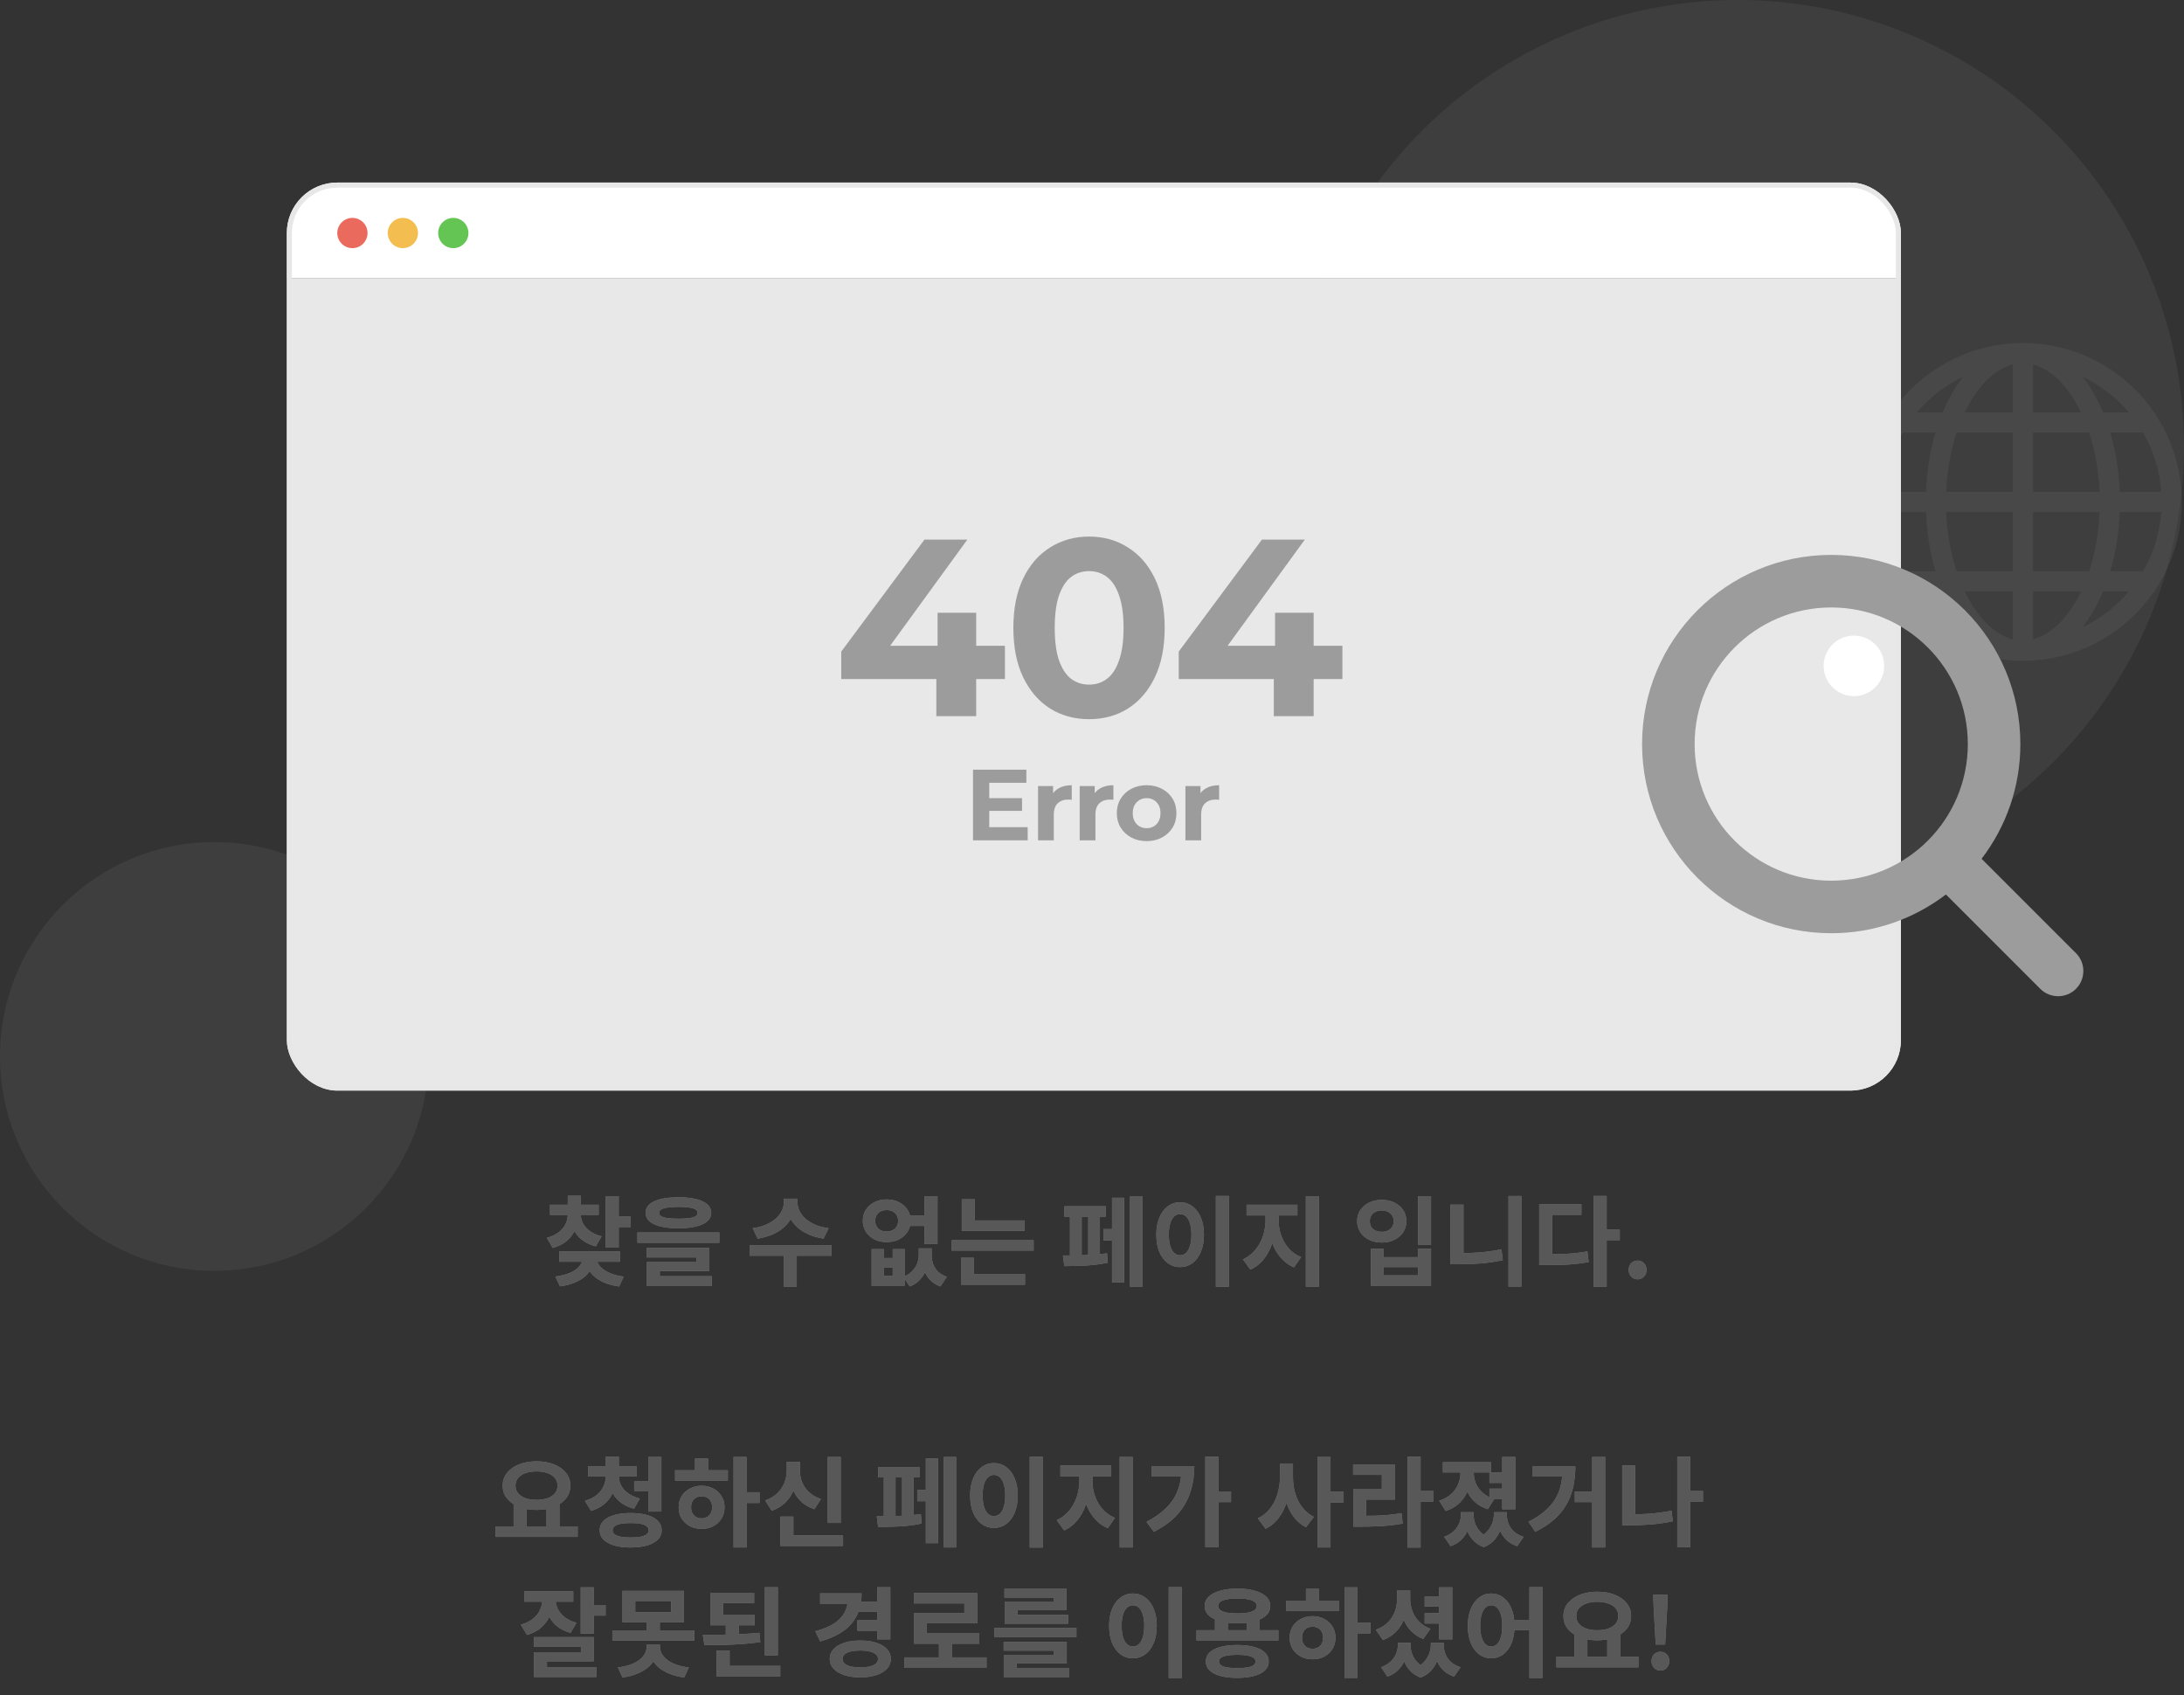 <svg width="335" height="260" viewBox="0 0 335 260" fill="none" xmlns="http://www.w3.org/2000/svg">
<rect x="0" y="0" width="335" height="260" fill="#333333" stroke="none"/>
<g clip-path="url(#clip0_2338_13194)">
<circle opacity="0.1" cx="266.531" cy="68.47" r="68.47" fill="#A4A4A4"/>
<path opacity="0.3" d="M310.918 52.617C319.024 52.823 326.145 56.987 330.423 63.248H330.599V63.505C332.897 66.962 334.334 71.04 334.609 75.434H334.659V78.528H334.609C334.334 82.92 332.896 86.997 330.599 90.453V90.712H330.423C326.307 96.736 319.56 100.816 311.836 101.3V101.351H308.742V101.3C301.017 100.816 294.268 96.736 290.152 90.712H289.98V90.454C287.682 86.997 286.243 82.921 285.968 78.528H285.918V75.434H285.969C286.244 71.04 287.682 66.963 289.98 63.506V63.248H290.153C294.542 56.825 301.923 52.61 310.289 52.61L310.918 52.617ZM301.374 90.712C301.695 91.378 302.036 92.008 302.397 92.599C304.321 95.747 306.567 97.497 308.742 98.056V90.712H301.374ZM311.836 98.055C314.01 97.495 316.255 95.746 318.178 92.599C318.539 92.008 318.88 91.378 319.201 90.712H311.836V98.055ZM322.592 90.712C321.724 92.79 320.665 94.636 319.456 96.184C322.191 94.876 324.601 93.001 326.538 90.712H322.592ZM294.039 90.712C295.975 93 298.384 94.874 301.116 96.182C299.908 94.635 298.849 92.789 297.981 90.712H294.039ZM289.069 78.528C289.306 81.822 290.293 84.909 291.86 87.618H296.886C296.061 84.842 295.549 81.771 295.425 78.528H289.069ZM298.521 78.528C298.659 81.847 299.234 84.926 300.128 87.618H308.742V78.528H298.521ZM311.836 78.528V87.618H320.447C321.341 84.926 321.916 81.847 322.054 78.528H311.836ZM325.149 78.528C325.025 81.771 324.515 84.842 323.69 87.618H328.718C330.285 84.909 331.272 81.822 331.509 78.528H325.149ZM291.86 66.342C290.293 69.052 289.306 72.139 289.069 75.434H295.425C295.549 72.19 296.061 69.119 296.886 66.342H291.86ZM300.128 66.342C299.234 69.034 298.659 72.114 298.521 75.434H308.742V66.342H300.128ZM311.836 75.434H322.054C321.916 72.114 321.341 69.034 320.447 66.342H311.836V75.434ZM323.689 66.342C324.514 69.119 325.026 72.19 325.15 75.434H331.509C331.272 72.139 330.284 69.052 328.717 66.342H323.689ZM301.116 57.778C298.384 59.085 295.975 60.96 294.039 63.248H297.983C298.851 61.172 299.908 59.325 301.116 57.778ZM308.742 55.904C306.567 56.463 304.321 58.213 302.397 61.362C302.036 61.952 301.695 62.583 301.374 63.248H308.742V55.904ZM311.836 63.248H319.201C318.88 62.583 318.539 61.952 318.178 61.362C316.255 58.215 314.01 56.464 311.836 55.904V63.248ZM319.456 57.777C320.665 59.324 321.724 61.17 322.592 63.248H326.538C324.601 60.959 322.191 59.084 319.456 57.777Z" fill="#5F5F5F"/>
<circle opacity="0.1" cx="32.881" cy="162.027" r="32.881" fill="#A4A4A4"/>
<g clip-path="url(#clip1_2338_13194)">
<path d="M44 42.7H291.575V159.524C291.575 163.797 288.111 167.261 283.838 167.261H51.737C47.464 167.261 44 163.797 44 159.524V42.7Z" fill="#E8E8E8"/>
<path d="M44 35.737C44 31.464 47.464 28 51.737 28H283.838C288.111 28 291.575 31.464 291.575 35.737V42.7H44V35.737Z" fill="white"/>
<circle cx="54.057" cy="35.737" r="2.321" fill="#EA6A5E"/>
<circle cx="61.794" cy="35.737" r="2.321" fill="#F3BE4F"/>
<circle cx="69.53" cy="35.737" r="2.321" fill="#64C554"/>
<path d="M129.038 104.149V99.933L141.804 82.757H148.38L135.885 99.933L132.829 99.043H154.144V104.149H129.038ZM143.622 109.836V104.149L143.815 99.043V93.976H149.734V109.836H143.622ZM167.043 110.3C164.825 110.3 162.839 109.759 161.086 108.675C159.332 107.566 157.952 105.968 156.946 103.879C155.941 101.79 155.438 99.262 155.438 96.297C155.438 93.331 155.941 90.804 156.946 88.715C157.952 86.626 159.332 85.04 161.086 83.957C162.839 82.848 164.825 82.293 167.043 82.293C169.287 82.293 171.272 82.848 173 83.957C174.754 85.04 176.134 86.626 177.139 88.715C178.145 90.804 178.648 93.331 178.648 96.297C178.648 99.262 178.145 101.79 177.139 103.879C176.134 105.968 174.754 107.566 173 108.675C171.272 109.759 169.287 110.3 167.043 110.3ZM167.043 105C168.1 105 169.016 104.704 169.789 104.111C170.589 103.518 171.208 102.576 171.646 101.287C172.11 99.997 172.343 98.334 172.343 96.297C172.343 94.259 172.11 92.596 171.646 91.306C171.208 90.017 170.589 89.076 169.789 88.483C169.016 87.889 168.1 87.593 167.043 87.593C166.011 87.593 165.096 87.889 164.296 88.483C163.523 89.076 162.904 90.017 162.44 91.306C162.001 92.596 161.782 94.259 161.782 96.297C161.782 98.334 162.001 99.997 162.44 101.287C162.904 102.576 163.523 103.518 164.296 104.111C165.096 104.704 166.011 105 167.043 105ZM180.803 104.149V99.933L193.569 82.757H200.145L187.65 99.933L184.594 99.043H205.909V104.149H180.803ZM195.387 109.836V104.149L195.58 99.043V93.976H201.499V109.836H195.387Z" fill="#9C9C9C"/>
<path d="M149.247 128.878V118.046H157.433V120.058H151.739V126.866H157.634V128.878H149.247ZM151.553 124.359V122.41H156.768V124.359H151.553ZM159.226 128.878V120.553H161.532V122.905L161.207 122.224C161.454 121.636 161.852 121.193 162.398 120.893C162.945 120.584 163.61 120.429 164.394 120.429V122.657C164.291 122.647 164.198 122.642 164.116 122.642C164.033 122.632 163.946 122.626 163.853 122.626C163.193 122.626 162.656 122.817 162.244 123.199C161.841 123.57 161.64 124.153 161.64 124.947V128.878H159.226ZM165.613 128.878V120.553H167.918V122.905L167.593 122.224C167.841 121.636 168.238 121.193 168.785 120.893C169.331 120.584 169.997 120.429 170.781 120.429V122.657C170.678 122.647 170.585 122.642 170.502 122.642C170.42 122.632 170.332 122.626 170.239 122.626C169.579 122.626 169.043 122.817 168.63 123.199C168.228 123.57 168.027 124.153 168.027 124.947V128.878H165.613ZM175.885 129.001C174.998 129.001 174.208 128.816 173.517 128.444C172.836 128.073 172.295 127.568 171.893 126.928C171.501 126.278 171.305 125.541 171.305 124.715C171.305 123.88 171.501 123.142 171.893 122.503C172.295 121.853 172.836 121.347 173.517 120.986C174.208 120.615 174.998 120.429 175.885 120.429C176.762 120.429 177.546 120.615 178.237 120.986C178.928 121.347 179.469 121.848 179.861 122.487C180.253 123.127 180.449 123.869 180.449 124.715C180.449 125.541 180.253 126.278 179.861 126.928C179.469 127.568 178.928 128.073 178.237 128.444C177.546 128.816 176.762 129.001 175.885 129.001ZM175.885 127.021C176.287 127.021 176.648 126.928 176.968 126.742C177.288 126.557 177.54 126.294 177.726 125.953C177.912 125.602 178.005 125.19 178.005 124.715C178.005 124.23 177.912 123.818 177.726 123.477C177.54 123.137 177.288 122.874 176.968 122.688C176.648 122.503 176.287 122.41 175.885 122.41C175.482 122.41 175.121 122.503 174.802 122.688C174.482 122.874 174.224 123.137 174.028 123.477C173.842 123.818 173.749 124.23 173.749 124.715C173.749 125.19 173.842 125.602 174.028 125.953C174.224 126.294 174.482 126.557 174.802 126.742C175.121 126.928 175.482 127.021 175.885 127.021ZM181.831 128.878V120.553H184.136V122.905L183.811 122.224C184.059 121.636 184.456 121.193 185.003 120.893C185.55 120.584 186.215 120.429 186.999 120.429V122.657C186.896 122.647 186.803 122.642 186.72 122.642C186.638 122.632 186.55 122.626 186.457 122.626C185.797 122.626 185.261 122.817 184.848 123.199C184.446 123.57 184.245 124.153 184.245 124.947V128.878H181.831Z" fill="#9C9C9C"/>
</g>
<rect x="44.387" y="28.387" width="246.801" height="138.487" rx="7.35" stroke="#E7E7E7" stroke-width="0.774"/>
<path d="M87.091 185.74H88.711V186.25C88.711 187.03 88.566 187.77 88.276 188.47C87.996 189.16 87.566 189.76 86.986 190.27C86.406 190.78 85.671 191.155 84.781 191.395L83.866 189.835C84.626 189.635 85.241 189.35 85.711 188.98C86.191 188.61 86.541 188.19 86.761 187.72C86.981 187.24 87.091 186.75 87.091 186.25V185.74ZM87.466 185.74H89.086V186.25C89.086 186.71 89.196 187.165 89.416 187.615C89.646 188.055 89.996 188.45 90.466 188.8C90.936 189.15 91.541 189.42 92.281 189.61L91.396 191.155C90.506 190.925 89.771 190.57 89.191 190.09C88.611 189.6 88.176 189.025 87.886 188.365C87.606 187.705 87.466 187 87.466 186.25V185.74ZM84.361 184.765H91.831V186.325H84.361V184.765ZM87.091 183.385H89.086V185.5H87.091V183.385ZM92.911 183.445H94.906V191.35H92.911V183.445ZM94.366 186.55H96.751V188.185H94.366V186.55ZM89.371 192.61H91.066V192.94C91.066 193.47 90.956 193.975 90.736 194.455C90.516 194.935 90.186 195.37 89.746 195.76C89.306 196.14 88.766 196.46 88.126 196.72C87.486 196.98 86.746 197.17 85.906 197.29L85.186 195.775C85.906 195.685 86.531 195.545 87.061 195.355C87.591 195.165 88.026 194.94 88.366 194.68C88.706 194.42 88.956 194.14 89.116 193.84C89.286 193.53 89.371 193.23 89.371 192.94V192.61ZM89.821 192.61H91.501V192.94C91.501 193.23 91.586 193.525 91.756 193.825C91.926 194.115 92.181 194.395 92.521 194.665C92.871 194.925 93.306 195.155 93.826 195.355C94.346 195.555 94.961 195.7 95.671 195.79L94.966 197.305C94.126 197.195 93.386 197.005 92.746 196.735C92.106 196.465 91.566 196.135 91.126 195.745C90.696 195.355 90.371 194.92 90.151 194.44C89.931 193.96 89.821 193.46 89.821 192.94V192.61ZM85.786 191.935H95.086V193.51H85.786V191.935ZM104.069 183.625C105.649 183.625 106.879 183.83 107.759 184.24C108.649 184.65 109.094 185.24 109.094 186.01C109.094 186.77 108.649 187.355 107.759 187.765C106.879 188.175 105.649 188.38 104.069 188.38C102.479 188.38 101.239 188.175 100.349 187.765C99.469 187.355 99.029 186.77 99.029 186.01C99.029 185.24 99.469 184.65 100.349 184.24C101.239 183.83 102.479 183.625 104.069 183.625ZM104.054 185.095C103.394 185.095 102.844 185.13 102.404 185.2C101.964 185.26 101.634 185.36 101.414 185.5C101.204 185.63 101.099 185.8 101.099 186.01C101.099 186.22 101.204 186.395 101.414 186.535C101.634 186.665 101.964 186.76 102.404 186.82C102.844 186.88 103.394 186.91 104.054 186.91C104.724 186.91 105.279 186.88 105.719 186.82C106.159 186.76 106.484 186.665 106.694 186.535C106.904 186.395 107.009 186.22 107.009 186.01C107.009 185.8 106.904 185.63 106.694 185.5C106.484 185.36 106.159 185.26 105.719 185.2C105.279 185.13 104.724 185.095 104.054 185.095ZM97.769 189.025H110.339V190.6H97.769V189.025ZM99.209 191.38H108.809V194.935H101.204V196.165H99.224V193.555H106.844V192.85H99.209V191.38ZM99.224 195.73H109.184V197.245H99.224V195.73ZM120.217 183.835H121.957V184.495C121.957 185.025 121.872 185.54 121.702 186.04C121.542 186.53 121.302 186.99 120.982 187.42C120.662 187.85 120.272 188.235 119.812 188.575C119.352 188.915 118.817 189.205 118.207 189.445C117.607 189.675 116.947 189.85 116.227 189.97L115.447 188.365C116.087 188.285 116.657 188.15 117.157 187.96C117.667 187.77 118.112 187.545 118.492 187.285C118.882 187.025 119.202 186.74 119.452 186.43C119.702 186.12 119.892 185.8 120.022 185.47C120.152 185.14 120.217 184.815 120.217 184.495V183.835ZM120.592 183.835H122.332V184.495C122.332 184.815 122.397 185.14 122.527 185.47C122.657 185.8 122.847 186.12 123.097 186.43C123.347 186.74 123.662 187.025 124.042 187.285C124.432 187.545 124.877 187.77 125.377 187.96C125.887 188.15 126.462 188.285 127.102 188.365L126.322 189.97C125.592 189.85 124.927 189.675 124.327 189.445C123.727 189.205 123.197 188.915 122.737 188.575C122.277 188.225 121.887 187.835 121.567 187.405C121.247 186.975 121.002 186.515 120.832 186.025C120.672 185.535 120.592 185.025 120.592 184.495V183.835ZM120.217 192.235H122.212V197.335H120.217V192.235ZM114.982 190.975H127.552V192.595H114.982V190.975ZM133.694 191.575H135.554V192.94H136.934V191.575H138.764V197.185H133.694V191.575ZM135.554 194.38V195.685H136.934V194.38H135.554ZM140.924 191.455H142.424V192.49C142.424 193.17 142.329 193.83 142.139 194.47C141.949 195.1 141.639 195.66 141.209 196.15C140.789 196.65 140.234 197.035 139.544 197.305L138.569 195.82C139.129 195.59 139.579 195.3 139.919 194.95C140.269 194.59 140.524 194.2 140.684 193.78C140.844 193.35 140.924 192.92 140.924 192.49V191.455ZM141.374 191.455H142.904V192.49C142.904 192.97 142.979 193.43 143.129 193.87C143.289 194.3 143.539 194.685 143.879 195.025C144.229 195.365 144.684 195.63 145.244 195.82L144.254 197.305C143.554 197.055 142.994 196.69 142.574 196.21C142.154 195.73 141.849 195.175 141.659 194.545C141.469 193.905 141.374 193.22 141.374 192.49V191.455ZM139.199 186.415H142.679V188.02H139.199V186.415ZM136.004 183.955C136.704 183.955 137.329 184.095 137.879 184.375C138.439 184.655 138.879 185.04 139.199 185.53C139.519 186.02 139.679 186.585 139.679 187.225C139.679 187.865 139.519 188.435 139.199 188.935C138.879 189.425 138.439 189.81 137.879 190.09C137.329 190.37 136.704 190.51 136.004 190.51C135.314 190.51 134.689 190.37 134.129 190.09C133.579 189.81 133.144 189.425 132.824 188.935C132.504 188.435 132.344 187.865 132.344 187.225C132.344 186.585 132.504 186.02 132.824 185.53C133.144 185.04 133.579 184.655 134.129 184.375C134.689 184.095 135.314 183.955 136.004 183.955ZM136.004 185.59C135.664 185.59 135.359 185.655 135.089 185.785C134.829 185.915 134.624 186.105 134.474 186.355C134.324 186.595 134.249 186.885 134.249 187.225C134.249 187.565 134.324 187.86 134.474 188.11C134.624 188.36 134.829 188.55 135.089 188.68C135.359 188.81 135.664 188.875 136.004 188.875C136.344 188.875 136.644 188.81 136.904 188.68C137.174 188.55 137.384 188.36 137.534 188.11C137.684 187.86 137.759 187.565 137.759 187.225C137.759 186.885 137.684 186.595 137.534 186.355C137.384 186.105 137.174 185.915 136.904 185.785C136.644 185.655 136.344 185.59 136.004 185.59ZM141.794 183.445H143.804V190.795H141.794V183.445ZM147.523 187.18H157.153V188.77H147.523V187.18ZM145.978 190.21H158.548V191.8H145.978V190.21ZM147.523 183.925H149.518V187.975H147.523V183.925ZM147.403 195.43H157.228V197.035H147.403V195.43ZM147.403 192.895H149.398V195.865H147.403V192.895ZM173.33 183.445H175.22V197.335H173.33V183.445ZM169.25 188.5H171.11V190.24H169.25V188.5ZM170.57 183.7H172.43V196.675H170.57V183.7ZM163.265 185.005H169.595V186.595H163.265V185.005ZM163.25 194.185L163.04 192.55C163.47 192.55 163.965 192.55 164.525 192.55C165.085 192.54 165.67 192.525 166.28 192.505C166.89 192.475 167.495 192.44 168.095 192.4C168.705 192.35 169.275 192.29 169.805 192.22L169.925 193.66C169.215 193.82 168.45 193.94 167.63 194.02C166.81 194.09 166.015 194.135 165.245 194.155C164.485 194.175 163.82 194.185 163.25 194.185ZM164.12 186.01H165.92V192.985H164.12V186.01ZM166.925 186.01H168.71V192.985H166.925V186.01ZM186.499 183.415H188.494V197.35H186.499V183.415ZM181.009 184.39C181.719 184.39 182.349 184.595 182.899 185.005C183.449 185.405 183.879 185.98 184.189 186.73C184.509 187.47 184.669 188.345 184.669 189.355C184.669 190.375 184.509 191.26 184.189 192.01C183.879 192.75 183.449 193.325 182.899 193.735C182.349 194.135 181.719 194.335 181.009 194.335C180.309 194.335 179.684 194.135 179.134 193.735C178.584 193.325 178.149 192.75 177.829 192.01C177.519 191.26 177.364 190.375 177.364 189.355C177.364 188.345 177.519 187.47 177.829 186.73C178.149 185.98 178.584 185.405 179.134 185.005C179.684 184.595 180.309 184.39 181.009 184.39ZM181.009 186.205C180.669 186.205 180.369 186.325 180.109 186.565C179.849 186.805 179.644 187.16 179.494 187.63C179.354 188.09 179.284 188.665 179.284 189.355C179.284 190.035 179.354 190.615 179.494 191.095C179.644 191.565 179.849 191.92 180.109 192.16C180.369 192.4 180.669 192.52 181.009 192.52C181.359 192.52 181.664 192.4 181.924 192.16C182.184 191.92 182.384 191.565 182.524 191.095C182.674 190.615 182.749 190.035 182.749 189.355C182.749 188.665 182.674 188.09 182.524 187.63C182.384 187.16 182.184 186.805 181.924 186.565C181.664 186.325 181.359 186.205 181.009 186.205ZM194.118 185.635H195.708V187.195C195.708 187.995 195.623 188.78 195.453 189.55C195.293 190.32 195.048 191.045 194.718 191.725C194.398 192.395 193.993 192.99 193.503 193.51C193.013 194.02 192.443 194.425 191.793 194.725L190.653 193.15C191.233 192.88 191.738 192.53 192.168 192.1C192.608 191.67 192.968 191.19 193.248 190.66C193.538 190.12 193.753 189.555 193.893 188.965C194.043 188.365 194.118 187.775 194.118 187.195V185.635ZM194.553 185.635H196.128V187.195C196.128 187.745 196.198 188.305 196.338 188.875C196.488 189.435 196.703 189.97 196.983 190.48C197.263 190.98 197.618 191.43 198.048 191.83C198.478 192.23 198.988 192.55 199.578 192.79L198.483 194.38C197.823 194.09 197.248 193.7 196.758 193.21C196.268 192.72 195.858 192.155 195.528 191.515C195.198 190.875 194.953 190.19 194.793 189.46C194.633 188.72 194.553 187.965 194.553 187.195V185.635ZM191.208 184.765H199.008V186.415H191.208V184.765ZM200.298 183.445H202.293V197.335H200.298V183.445ZM217.51 183.445H219.505V190.9H217.51V183.445ZM210.28 191.515H212.245V192.805H217.525V191.515H219.505V197.185H210.28V191.515ZM212.245 194.335V195.595H217.525V194.335H212.245ZM211.945 184.015C212.665 184.015 213.31 184.155 213.88 184.435C214.45 184.715 214.9 185.1 215.23 185.59C215.56 186.08 215.725 186.645 215.725 187.285C215.725 187.925 215.56 188.495 215.23 188.995C214.9 189.485 214.45 189.87 213.88 190.15C213.31 190.43 212.665 190.57 211.945 190.57C211.225 190.57 210.58 190.43 210.01 190.15C209.44 189.87 208.99 189.485 208.66 188.995C208.33 188.495 208.165 187.925 208.165 187.285C208.165 186.645 208.33 186.08 208.66 185.59C208.99 185.1 209.44 184.715 210.01 184.435C210.58 184.155 211.225 184.015 211.945 184.015ZM211.945 185.65C211.595 185.65 211.28 185.715 211 185.845C210.72 185.975 210.5 186.165 210.34 186.415C210.19 186.655 210.115 186.945 210.115 187.285C210.115 187.635 210.19 187.935 210.34 188.185C210.5 188.425 210.72 188.61 211 188.74C211.28 188.86 211.595 188.92 211.945 188.92C212.295 188.92 212.605 188.86 212.875 188.74C213.155 188.61 213.375 188.425 213.535 188.185C213.695 187.935 213.775 187.635 213.775 187.285C213.775 186.945 213.695 186.655 213.535 186.415C213.375 186.165 213.155 185.975 212.875 185.845C212.605 185.715 212.295 185.65 211.945 185.65ZM231.384 183.43H233.364V197.32H231.384V183.43ZM222.489 184.75H224.484V193.39H222.489V184.75ZM222.489 192.205H223.719C224.739 192.205 225.804 192.165 226.914 192.085C228.024 191.995 229.154 191.835 230.304 191.605L230.514 193.27C229.334 193.52 228.169 193.69 227.019 193.78C225.879 193.86 224.779 193.9 223.719 193.9H222.489V192.205ZM244.433 183.415H246.443V197.35H244.433V183.415ZM246.008 188.56H248.453V190.21H246.008V188.56ZM236.093 192.37H237.263C238.053 192.37 238.793 192.36 239.483 192.34C240.173 192.31 240.843 192.265 241.493 192.205C242.143 192.135 242.808 192.04 243.488 191.92L243.683 193.57C242.983 193.69 242.293 193.785 241.613 193.855C240.943 193.925 240.253 193.97 239.543 193.99C238.833 194.01 238.073 194.02 237.263 194.02H236.093V192.37ZM236.093 184.705H242.573V186.31H238.088V193.15H236.093V184.705ZM251.196 196.21C250.796 196.21 250.466 196.07 250.206 195.79C249.946 195.51 249.816 195.17 249.816 194.77C249.816 194.35 249.946 194.005 250.206 193.735C250.466 193.465 250.796 193.33 251.196 193.33C251.586 193.33 251.911 193.465 252.171 193.735C252.431 194.005 252.561 194.35 252.561 194.77C252.561 195.17 252.431 195.51 252.171 195.79C251.911 196.07 251.586 196.21 251.196 196.21ZM78.784 230.495H80.779V234.38H78.784V230.495ZM83.824 230.495H85.819V234.38H83.824V230.495ZM76.024 234.095H88.609V235.715H76.024V234.095ZM82.294 224.12C83.294 224.12 84.184 224.275 84.964 224.585C85.754 224.895 86.369 225.33 86.809 225.89C87.259 226.44 87.484 227.095 87.484 227.855C87.484 228.605 87.259 229.26 86.809 229.82C86.369 230.37 85.754 230.8 84.964 231.11C84.184 231.42 83.294 231.575 82.294 231.575C81.304 231.575 80.414 231.42 79.624 231.11C78.844 230.8 78.229 230.37 77.779 229.82C77.329 229.26 77.104 228.605 77.104 227.855C77.104 227.095 77.329 226.44 77.779 225.89C78.229 225.33 78.844 224.895 79.624 224.585C80.414 224.275 81.304 224.12 82.294 224.12ZM82.294 225.665C81.654 225.665 81.089 225.755 80.599 225.935C80.119 226.105 79.744 226.35 79.474 226.67C79.204 226.99 79.069 227.385 79.069 227.855C79.069 228.305 79.204 228.695 79.474 229.025C79.744 229.345 80.119 229.595 80.599 229.775C81.089 229.945 81.654 230.03 82.294 230.03C82.944 230.03 83.509 229.945 83.989 229.775C84.479 229.595 84.854 229.345 85.114 229.025C85.384 228.695 85.519 228.305 85.519 227.855C85.519 227.385 85.384 226.99 85.114 226.67C84.854 226.35 84.479 226.105 83.989 225.935C83.509 225.755 82.944 225.665 82.294 225.665ZM92.928 225.875H94.548V226.37C94.548 227.18 94.408 227.945 94.128 228.665C93.848 229.385 93.418 230.01 92.838 230.54C92.268 231.07 91.543 231.465 90.663 231.725L89.718 230.18C90.468 229.96 91.078 229.655 91.548 229.265C92.028 228.865 92.378 228.415 92.598 227.915C92.818 227.405 92.928 226.89 92.928 226.37V225.875ZM93.303 225.875H94.923V226.37C94.923 226.73 94.983 227.085 95.103 227.435C95.233 227.785 95.428 228.115 95.688 228.425C95.958 228.735 96.298 229.01 96.708 229.25C97.118 229.49 97.598 229.685 98.148 229.835L97.248 231.395C96.368 231.155 95.633 230.79 95.043 230.3C94.463 229.8 94.028 229.21 93.738 228.53C93.448 227.85 93.303 227.13 93.303 226.37V225.875ZM90.198 224.87H97.668V226.445H90.198V224.87ZM92.928 223.385H94.923V225.5H92.928V223.385ZM97.278 227.135H99.918V228.74H97.278V227.135ZM99.438 223.445H101.448V231.83H99.438V223.445ZM96.738 232.055C98.208 232.055 99.368 232.285 100.218 232.745C101.068 233.205 101.493 233.855 101.493 234.695C101.493 235.525 101.068 236.17 100.218 236.63C99.368 237.1 98.208 237.335 96.738 237.335C95.268 237.335 94.108 237.1 93.258 236.63C92.408 236.17 91.983 235.525 91.983 234.695C91.983 233.855 92.408 233.205 93.258 232.745C94.108 232.285 95.268 232.055 96.738 232.055ZM96.738 233.585C96.138 233.585 95.628 233.625 95.208 233.705C94.798 233.785 94.488 233.91 94.278 234.08C94.068 234.24 93.963 234.445 93.963 234.695C93.963 234.935 94.068 235.14 94.278 235.31C94.488 235.48 94.798 235.605 95.208 235.685C95.628 235.765 96.138 235.805 96.738 235.805C97.348 235.805 97.858 235.765 98.268 235.685C98.678 235.605 98.983 235.48 99.183 235.31C99.393 235.14 99.498 234.935 99.498 234.695C99.498 234.445 99.393 234.24 99.183 234.08C98.983 233.91 98.678 233.785 98.268 233.705C97.858 233.625 97.348 233.585 96.738 233.585ZM112.517 223.445H114.512V237.335H112.517V223.445ZM114.062 228.86H116.507V230.51H114.062V228.86ZM103.547 225.485H111.647V227.075H103.547V225.485ZM107.627 227.87C108.297 227.87 108.897 228.015 109.427 228.305C109.957 228.585 110.372 228.97 110.672 229.46C110.982 229.95 111.137 230.52 111.137 231.17C111.137 231.82 110.982 232.395 110.672 232.895C110.372 233.385 109.957 233.775 109.427 234.065C108.907 234.345 108.307 234.485 107.627 234.485C106.957 234.485 106.352 234.345 105.812 234.065C105.282 233.775 104.862 233.385 104.552 232.895C104.252 232.395 104.102 231.82 104.102 231.17C104.102 230.52 104.252 229.95 104.552 229.46C104.862 228.97 105.282 228.585 105.812 228.305C106.352 228.015 106.957 227.87 107.627 227.87ZM107.627 229.49C107.307 229.49 107.027 229.555 106.787 229.685C106.547 229.815 106.357 230.005 106.217 230.255C106.077 230.505 106.007 230.81 106.007 231.17C106.007 231.52 106.077 231.825 106.217 232.085C106.357 232.335 106.547 232.53 106.787 232.67C107.027 232.8 107.307 232.865 107.627 232.865C107.937 232.865 108.212 232.8 108.452 232.67C108.692 232.53 108.882 232.335 109.022 232.085C109.162 231.825 109.232 231.52 109.232 231.17C109.232 230.81 109.162 230.505 109.022 230.255C108.882 230.005 108.692 229.815 108.452 229.685C108.212 229.555 107.937 229.49 107.627 229.49ZM106.607 223.67H108.617V226.1H106.607V223.67ZM126.961 223.445H128.956V233.57H126.961V223.445ZM119.701 235.49H129.316V237.095H119.701V235.49ZM119.701 232.595H121.696V236.315H119.701V232.595ZM120.676 224.21H122.326V225.56C122.326 226.46 122.181 227.32 121.891 228.14C121.611 228.96 121.181 229.68 120.601 230.3C120.021 230.92 119.281 231.39 118.381 231.71L117.361 230.12C118.141 229.85 118.771 229.475 119.251 228.995C119.741 228.515 120.101 227.975 120.331 227.375C120.561 226.775 120.676 226.17 120.676 225.56V224.21ZM121.081 224.21H122.701V225.56C122.701 226.01 122.761 226.455 122.881 226.895C123.011 227.325 123.206 227.735 123.466 228.125C123.726 228.505 124.061 228.85 124.471 229.16C124.881 229.47 125.366 229.715 125.926 229.895L124.921 231.47C124.041 231.18 123.316 230.74 122.746 230.15C122.176 229.56 121.756 228.87 121.486 228.08C121.216 227.29 121.081 226.45 121.081 225.56V224.21ZM144.773 223.445H146.663V237.335H144.773V223.445ZM140.693 228.5H142.553V230.24H140.693V228.5ZM142.013 223.7H143.873V236.675H142.013V223.7ZM134.708 225.005H141.038V226.595H134.708V225.005ZM134.693 234.185L134.483 232.55C134.913 232.55 135.408 232.55 135.968 232.55C136.528 232.54 137.113 232.525 137.723 232.505C138.333 232.475 138.938 232.44 139.538 232.4C140.148 232.35 140.718 232.29 141.248 232.22L141.368 233.66C140.658 233.82 139.893 233.94 139.073 234.02C138.253 234.09 137.458 234.135 136.688 234.155C135.928 234.175 135.263 234.185 134.693 234.185ZM135.563 226.01H137.363V232.985H135.563V226.01ZM138.368 226.01H140.153V232.985H138.368V226.01ZM157.942 223.415H159.937V237.35H157.942V223.415ZM152.452 224.39C153.162 224.39 153.792 224.595 154.342 225.005C154.892 225.405 155.322 225.98 155.632 226.73C155.952 227.47 156.112 228.345 156.112 229.355C156.112 230.375 155.952 231.26 155.632 232.01C155.322 232.75 154.892 233.325 154.342 233.735C153.792 234.135 153.162 234.335 152.452 234.335C151.752 234.335 151.127 234.135 150.577 233.735C150.027 233.325 149.592 232.75 149.272 232.01C148.962 231.26 148.807 230.375 148.807 229.355C148.807 228.345 148.962 227.47 149.272 226.73C149.592 225.98 150.027 225.405 150.577 225.005C151.127 224.595 151.752 224.39 152.452 224.39ZM152.452 226.205C152.112 226.205 151.812 226.325 151.552 226.565C151.292 226.805 151.087 227.16 150.937 227.63C150.797 228.09 150.727 228.665 150.727 229.355C150.727 230.035 150.797 230.615 150.937 231.095C151.087 231.565 151.292 231.92 151.552 232.16C151.812 232.4 152.112 232.52 152.452 232.52C152.802 232.52 153.107 232.4 153.367 232.16C153.627 231.92 153.827 231.565 153.967 231.095C154.117 230.615 154.192 230.035 154.192 229.355C154.192 228.665 154.117 228.09 153.967 227.63C153.827 227.16 153.627 226.805 153.367 226.565C153.107 226.325 152.802 226.205 152.452 226.205ZM165.561 225.635H167.151V227.195C167.151 227.995 167.066 228.78 166.896 229.55C166.736 230.32 166.491 231.045 166.161 231.725C165.841 232.395 165.436 232.99 164.946 233.51C164.456 234.02 163.886 234.425 163.236 234.725L162.096 233.15C162.676 232.88 163.181 232.53 163.611 232.1C164.051 231.67 164.411 231.19 164.691 230.66C164.981 230.12 165.196 229.555 165.336 228.965C165.486 228.365 165.561 227.775 165.561 227.195V225.635ZM165.996 225.635H167.571V227.195C167.571 227.745 167.641 228.305 167.781 228.875C167.931 229.435 168.146 229.97 168.426 230.48C168.706 230.98 169.061 231.43 169.491 231.83C169.921 232.23 170.431 232.55 171.021 232.79L169.926 234.38C169.266 234.09 168.691 233.7 168.201 233.21C167.711 232.72 167.301 232.155 166.971 231.515C166.641 230.875 166.396 230.19 166.236 229.46C166.076 228.72 165.996 227.965 165.996 227.195V225.635ZM162.651 224.765H170.451V226.415H162.651V224.765ZM171.741 223.445H173.736V237.335H171.741V223.445ZM184.879 223.415H186.889V237.305H184.879V223.415ZM186.379 228.74H188.824V230.375H186.379V228.74ZM181.234 224.855H183.199C183.199 226.245 182.999 227.56 182.599 228.8C182.209 230.04 181.559 231.18 180.649 232.22C179.749 233.25 178.529 234.15 176.989 234.92L175.864 233.405C177.084 232.775 178.089 232.065 178.879 231.275C179.679 230.485 180.269 229.59 180.649 228.59C181.039 227.58 181.234 226.455 181.234 225.215V224.855ZM176.629 224.855H182.269V226.46H176.629V224.855ZM196.332 224.51H197.937V226.52C197.937 227.38 197.862 228.22 197.712 229.04C197.562 229.85 197.327 230.605 197.007 231.305C196.697 232.005 196.302 232.63 195.822 233.18C195.342 233.72 194.777 234.15 194.127 234.47L192.927 232.865C193.517 232.595 194.022 232.235 194.442 231.785C194.872 231.335 195.227 230.825 195.507 230.255C195.787 229.685 195.992 229.085 196.122 228.455C196.262 227.815 196.332 227.17 196.332 226.52V224.51ZM196.722 224.51H198.327V226.52C198.327 227.15 198.387 227.77 198.507 228.38C198.637 228.99 198.832 229.57 199.092 230.12C199.362 230.66 199.697 231.145 200.097 231.575C200.497 232.005 200.977 232.36 201.537 232.64L200.322 234.23C199.702 233.91 199.162 233.49 198.702 232.97C198.252 232.44 197.882 231.835 197.592 231.155C197.302 230.465 197.082 229.73 196.932 228.95C196.792 228.16 196.722 227.35 196.722 226.52V224.51ZM202.077 223.445H204.087V237.335H202.077V223.445ZM203.652 228.785H206.097V230.435H203.652V228.785ZM215.906 223.415H217.901V237.35H215.906V223.415ZM217.451 228.68H219.896V230.315H217.451V228.68ZM207.581 232.49H208.736C209.526 232.49 210.266 232.48 210.956 232.46C211.646 232.44 212.316 232.4 212.966 232.34C213.626 232.27 214.296 232.18 214.976 232.07L215.156 233.675C214.456 233.795 213.766 233.89 213.086 233.96C212.416 234.02 211.726 234.065 211.016 234.095C210.306 234.125 209.546 234.14 208.736 234.14H207.581V232.49ZM207.551 224.6H213.941V229.985H209.546V233.12H207.581V228.41H211.961V226.205H207.551V224.6ZM230.424 223.445H232.434V231.47H230.424V223.445ZM224.019 225.035H225.654V225.905C225.654 226.775 225.514 227.6 225.234 228.38C224.954 229.16 224.524 229.845 223.944 230.435C223.374 231.015 222.644 231.45 221.754 231.74L220.749 230.165C221.529 229.905 222.154 229.555 222.624 229.115C223.104 228.675 223.454 228.175 223.674 227.615C223.904 227.055 224.019 226.485 224.019 225.905V225.035ZM224.454 225.035H226.059V225.905C226.059 226.445 226.164 226.98 226.374 227.51C226.594 228.03 226.939 228.505 227.409 228.935C227.879 229.355 228.474 229.68 229.194 229.91L228.219 231.47C227.359 231.19 226.649 230.775 226.089 230.225C225.539 229.665 225.129 229.015 224.859 228.275C224.589 227.525 224.454 226.735 224.454 225.905V225.035ZM228.459 225.845H231.039V227.435H228.459V225.845ZM221.319 224.255H228.729V225.83H221.319V224.255ZM228.459 228.305H231.039V229.88H228.459V228.305ZM224.094 231.92H225.609V232.265C225.609 232.975 225.499 233.655 225.279 234.305C225.069 234.955 224.734 235.525 224.274 236.015C223.824 236.505 223.234 236.88 222.504 237.14L221.514 235.7C222.124 235.48 222.614 235.19 222.984 234.83C223.364 234.47 223.644 234.07 223.824 233.63C224.004 233.18 224.094 232.725 224.094 232.265V231.92ZM224.589 231.92H226.029V232.265C226.029 232.725 226.109 233.185 226.269 233.645C226.429 234.095 226.684 234.51 227.034 234.89C227.384 235.27 227.844 235.58 228.414 235.82L227.589 237.29C226.859 237.01 226.274 236.605 225.834 236.075C225.394 235.555 225.074 234.965 224.874 234.305C224.684 233.635 224.589 232.955 224.589 232.265V231.92ZM229.149 231.92H230.589V232.265C230.589 232.915 230.489 233.57 230.289 234.23C230.099 234.89 229.784 235.49 229.344 236.03C228.914 236.58 228.329 237 227.589 237.29L226.779 235.82C227.349 235.56 227.809 235.23 228.159 234.83C228.509 234.43 228.759 234.01 228.909 233.57C229.069 233.12 229.149 232.685 229.149 232.265V231.92ZM229.629 231.92H231.129V232.265C231.129 232.755 231.214 233.225 231.384 233.675C231.554 234.125 231.829 234.525 232.209 234.875C232.589 235.225 233.089 235.5 233.709 235.7L232.719 237.14C231.989 236.89 231.394 236.525 230.934 236.045C230.484 235.565 230.154 235 229.944 234.35C229.734 233.7 229.629 233.005 229.629 232.265V231.92ZM244.223 223.445H246.218V237.335H244.223V223.445ZM241.553 228.755H245.198V230.375H241.553V228.755ZM239.678 224.87H241.643C241.643 225.92 241.543 226.925 241.343 227.885C241.153 228.835 240.828 229.735 240.368 230.585C239.908 231.435 239.278 232.225 238.478 232.955C237.688 233.675 236.693 234.335 235.493 234.935L234.443 233.39C235.423 232.9 236.243 232.37 236.903 231.8C237.573 231.23 238.113 230.615 238.523 229.955C238.933 229.295 239.228 228.575 239.408 227.795C239.588 227.005 239.678 226.15 239.678 225.23V224.87ZM235.103 224.87H240.728V226.46H235.103V224.87ZM258.772 228.68H261.217V230.33H258.772V228.68ZM257.272 223.415H259.282V237.305H257.272V223.415ZM248.827 224.75H250.807V233.39H248.827V224.75ZM248.827 232.265H250.012C251.002 232.265 252.032 232.225 253.102 232.145C254.172 232.065 255.267 231.915 256.387 231.695L256.597 233.315C255.437 233.555 254.307 233.72 253.207 233.81C252.107 233.89 251.042 233.93 250.012 233.93H248.827V232.265ZM83.193 244.48H84.828V245.32C84.828 246.14 84.683 246.915 84.393 247.645C84.113 248.375 83.678 249.01 83.088 249.55C82.498 250.09 81.748 250.49 80.838 250.75L79.878 249.175C80.658 248.955 81.293 248.645 81.783 248.245C82.273 247.845 82.628 247.39 82.848 246.88C83.078 246.36 83.193 245.84 83.193 245.32V244.48ZM83.613 244.48H85.218V245.32C85.218 245.79 85.328 246.26 85.548 246.73C85.778 247.2 86.128 247.625 86.598 248.005C87.078 248.385 87.688 248.68 88.428 248.89L87.513 250.435C86.633 250.195 85.903 249.82 85.323 249.31C84.743 248.8 84.313 248.2 84.033 247.51C83.753 246.82 83.613 246.09 83.613 245.32V244.48ZM80.433 244.06H87.933V245.65H80.433V244.06ZM89.073 243.445H91.068V250.54H89.073V243.445ZM90.273 246.16H92.898V247.78H90.273V246.16ZM81.903 251.08H91.068V254.8H83.898V256.555H81.918V253.39H89.103V252.58H81.903V251.08ZM81.918 255.685H91.473V257.2H81.918V255.685ZM95.477 243.985H104.912V248.815H95.477V243.985ZM102.947 245.545H97.442V247.255H102.947V245.545ZM93.931 250.045H106.502V251.605H93.931V250.045ZM99.212 248.44H101.207V250.555H99.212V248.44ZM99.197 252.25H100.907V252.505C100.907 253.115 100.787 253.685 100.547 254.215C100.317 254.735 99.972 255.205 99.511 255.625C99.052 256.035 98.481 256.38 97.802 256.66C97.132 256.95 96.356 257.155 95.477 257.275L94.772 255.73C95.541 255.64 96.201 255.49 96.751 255.28C97.311 255.07 97.772 254.82 98.132 254.53C98.501 254.23 98.772 253.91 98.942 253.57C99.112 253.22 99.197 252.865 99.197 252.505V252.25ZM99.511 252.25H101.222V252.505C101.222 252.865 101.307 253.22 101.477 253.57C101.657 253.91 101.927 254.23 102.287 254.53C102.647 254.82 103.107 255.07 103.667 255.28C104.227 255.49 104.892 255.64 105.662 255.73L104.942 257.275C104.062 257.155 103.282 256.95 102.602 256.66C101.932 256.38 101.367 256.035 100.907 255.625C100.457 255.205 100.112 254.735 99.871 254.215C99.632 253.685 99.511 253.115 99.511 252.505V252.25ZM108.945 247.69H115.755V249.265H108.945V247.69ZM111.33 248.71H113.34V251.365H111.33V248.71ZM108.945 244.285H115.68V245.86H110.94V248.35H108.945V244.285ZM117.315 243.43H119.31V253.885H117.315V243.43ZM109.905 255.49H119.685V257.095H109.905V255.49ZM109.905 253.15H111.915V256.105H109.905V253.15ZM108.045 252.31L107.805 250.735C108.685 250.735 109.615 250.73 110.595 250.72C111.575 250.7 112.565 250.67 113.565 250.63C114.575 250.58 115.545 250.51 116.475 250.42L116.625 251.845C115.655 251.985 114.67 252.09 113.67 252.16C112.68 252.22 111.71 252.26 110.76 252.28C109.81 252.3 108.905 252.31 108.045 252.31ZM131.633 245.635H134.888V247.21H131.633V245.635ZM131.513 248.5H134.783V250.105H131.513V248.5ZM134.558 243.43H136.568V251.425H134.558V243.43ZM130.043 244.375H132.158C132.158 245.635 131.923 246.75 131.453 247.72C130.983 248.68 130.278 249.495 129.338 250.165C128.398 250.825 127.223 251.35 125.813 251.74L125.048 250.18C126.228 249.87 127.183 249.48 127.913 249.01C128.643 248.53 129.178 247.98 129.518 247.36C129.868 246.74 130.043 246.07 130.043 245.35V244.375ZM125.798 244.375H131.438V245.965H125.798V244.375ZM131.963 251.605C132.903 251.605 133.723 251.72 134.423 251.95C135.133 252.18 135.678 252.505 136.058 252.925C136.448 253.345 136.643 253.845 136.643 254.425C136.643 255.005 136.448 255.505 136.058 255.925C135.678 256.345 135.133 256.67 134.423 256.9C133.723 257.14 132.903 257.26 131.963 257.26C131.023 257.26 130.198 257.14 129.488 256.9C128.788 256.67 128.243 256.345 127.853 255.925C127.463 255.505 127.268 255.005 127.268 254.425C127.268 253.845 127.463 253.345 127.853 252.925C128.243 252.505 128.788 252.18 129.488 251.95C130.198 251.72 131.023 251.605 131.963 251.605ZM131.963 253.135C131.393 253.135 130.903 253.185 130.493 253.285C130.093 253.385 129.783 253.53 129.563 253.72C129.343 253.91 129.233 254.145 129.233 254.425C129.233 254.705 129.343 254.945 129.563 255.145C129.783 255.335 130.093 255.48 130.493 255.58C130.903 255.67 131.393 255.715 131.963 255.715C132.533 255.715 133.018 255.67 133.418 255.58C133.818 255.48 134.128 255.335 134.348 255.145C134.568 254.945 134.678 254.705 134.678 254.425C134.678 254.145 134.568 253.91 134.348 253.72C134.128 253.53 133.818 253.385 133.418 253.285C133.018 253.185 132.533 253.135 131.963 253.135ZM138.741 254.185H151.326V255.805H138.741V254.185ZM144.021 251.545H146.001V254.83H144.021V251.545ZM140.166 244.33H149.901V248.965H142.161V251.29H140.181V247.405H147.921V245.92H140.166V244.33ZM140.181 250.51H150.216V252.1H140.181V250.51ZM152.54 249.67H165.11V251.11H152.54V249.67ZM153.95 251.815H163.625V255.115H155.945V256.3H153.965V253.855H161.66V253.165H153.95V251.815ZM153.965 255.865H164.015V257.215H153.965V255.865ZM154.07 243.67H163.58V246.955H156.065V248.08H154.1V245.695H161.615V245.02H154.07V243.67ZM154.1 247.675H163.835V249.025H154.1V247.675ZM179.263 243.415H181.258V257.35H179.263V243.415ZM173.773 244.39C174.483 244.39 175.113 244.595 175.663 245.005C176.213 245.405 176.643 245.98 176.953 246.73C177.273 247.47 177.433 248.345 177.433 249.355C177.433 250.375 177.273 251.26 176.953 252.01C176.643 252.75 176.213 253.325 175.663 253.735C175.113 254.135 174.483 254.335 173.773 254.335C173.073 254.335 172.448 254.135 171.898 253.735C171.348 253.325 170.913 252.75 170.593 252.01C170.283 251.26 170.128 250.375 170.128 249.355C170.128 248.345 170.283 247.47 170.593 246.73C170.913 245.98 171.348 245.405 171.898 245.005C172.448 244.595 173.073 244.39 173.773 244.39ZM173.773 246.205C173.433 246.205 173.133 246.325 172.873 246.565C172.613 246.805 172.408 247.16 172.258 247.63C172.118 248.09 172.048 248.665 172.048 249.355C172.048 250.035 172.118 250.615 172.258 251.095C172.408 251.565 172.613 251.92 172.873 252.16C173.133 252.4 173.433 252.52 173.773 252.52C174.123 252.52 174.428 252.4 174.688 252.16C174.948 251.92 175.148 251.565 175.288 251.095C175.438 250.615 175.513 250.035 175.513 249.355C175.513 248.665 175.438 248.09 175.288 247.63C175.148 247.16 174.948 246.805 174.688 246.565C174.428 246.325 174.123 246.205 173.773 246.205ZM186.356 248.08H188.336V250.63H186.356V248.08ZM191.231 248.08H193.226V250.63H191.231V248.08ZM183.521 250.03H196.091V251.59H183.521V250.03ZM189.776 252.295C191.276 252.295 192.456 252.515 193.316 252.955C194.176 253.385 194.606 254.005 194.606 254.815C194.606 255.615 194.176 256.235 193.316 256.675C192.456 257.115 191.276 257.335 189.776 257.335C188.276 257.335 187.096 257.115 186.236 256.675C185.386 256.235 184.961 255.615 184.961 254.815C184.961 254.005 185.386 253.385 186.236 252.955C187.096 252.515 188.276 252.295 189.776 252.295ZM189.776 253.795C189.156 253.795 188.636 253.835 188.216 253.915C187.806 253.985 187.496 254.095 187.286 254.245C187.076 254.395 186.971 254.585 186.971 254.815C186.971 255.045 187.076 255.24 187.286 255.4C187.496 255.55 187.806 255.66 188.216 255.73C188.636 255.8 189.156 255.835 189.776 255.835C190.396 255.835 190.911 255.8 191.321 255.73C191.741 255.66 192.056 255.55 192.266 255.4C192.476 255.24 192.581 255.045 192.581 254.815C192.581 254.585 192.476 254.395 192.266 254.245C192.056 254.095 191.741 253.985 191.321 253.915C190.911 253.835 190.396 253.795 189.776 253.795ZM189.806 243.64C190.836 243.64 191.726 243.75 192.476 243.97C193.236 244.18 193.821 244.485 194.231 244.885C194.641 245.285 194.846 245.76 194.846 246.31C194.846 246.86 194.641 247.335 194.231 247.735C193.821 248.125 193.236 248.43 192.476 248.65C191.726 248.86 190.836 248.965 189.806 248.965C188.796 248.965 187.911 248.86 187.151 248.65C186.391 248.43 185.806 248.125 185.396 247.735C184.986 247.335 184.781 246.86 184.781 246.31C184.781 245.76 184.986 245.285 185.396 244.885C185.806 244.485 186.391 244.18 187.151 243.97C187.911 243.75 188.796 243.64 189.806 243.64ZM189.806 245.155C189.186 245.155 188.651 245.2 188.201 245.29C187.751 245.37 187.411 245.495 187.181 245.665C186.961 245.835 186.851 246.05 186.851 246.31C186.851 246.56 186.961 246.77 187.181 246.94C187.411 247.11 187.751 247.24 188.201 247.33C188.651 247.41 189.186 247.45 189.806 247.45C190.446 247.45 190.986 247.41 191.426 247.33C191.866 247.24 192.201 247.11 192.431 246.94C192.661 246.77 192.776 246.56 192.776 246.31C192.776 246.05 192.661 245.835 192.431 245.665C192.201 245.495 191.866 245.37 191.426 245.29C190.986 245.2 190.446 245.155 189.806 245.155ZM206.23 243.445H208.225V257.335H206.23V243.445ZM207.775 248.86H210.22V250.51H207.775V248.86ZM197.26 245.485H205.36V247.075H197.26V245.485ZM201.34 247.87C202.01 247.87 202.61 248.015 203.14 248.305C203.67 248.585 204.085 248.97 204.385 249.46C204.695 249.95 204.85 250.52 204.85 251.17C204.85 251.82 204.695 252.395 204.385 252.895C204.085 253.385 203.67 253.775 203.14 254.065C202.62 254.345 202.02 254.485 201.34 254.485C200.67 254.485 200.065 254.345 199.525 254.065C198.995 253.775 198.575 253.385 198.265 252.895C197.965 252.395 197.815 251.82 197.815 251.17C197.815 250.52 197.965 249.95 198.265 249.46C198.575 248.97 198.995 248.585 199.525 248.305C200.065 248.015 200.67 247.87 201.34 247.87ZM201.34 249.49C201.02 249.49 200.74 249.555 200.5 249.685C200.26 249.815 200.07 250.005 199.93 250.255C199.79 250.505 199.72 250.81 199.72 251.17C199.72 251.52 199.79 251.825 199.93 252.085C200.07 252.335 200.26 252.53 200.5 252.67C200.74 252.8 201.02 252.865 201.34 252.865C201.65 252.865 201.925 252.8 202.165 252.67C202.405 252.53 202.595 252.335 202.735 252.085C202.875 251.825 202.945 251.52 202.945 251.17C202.945 250.81 202.875 250.505 202.735 250.255C202.595 250.005 202.405 249.815 202.165 249.685C201.925 249.555 201.65 249.49 201.34 249.49ZM200.32 243.67H202.33V246.1H200.32V243.67ZM218.529 244.825H221.289V246.415H218.529V244.825ZM218.529 247.405H221.289V248.995H218.529V247.405ZM220.749 243.445H222.759V251.425H220.749V243.445ZM214.299 243.94H215.934V245.2C215.934 246.15 215.799 247.045 215.529 247.885C215.259 248.725 214.844 249.46 214.284 250.09C213.724 250.72 213.004 251.2 212.124 251.53L211.029 249.955C211.809 249.675 212.439 249.29 212.919 248.8C213.399 248.31 213.749 247.755 213.969 247.135C214.189 246.505 214.299 245.86 214.299 245.2V243.94ZM214.689 243.94H216.309V245.2C216.309 245.67 216.369 246.135 216.489 246.595C216.609 247.055 216.794 247.49 217.044 247.9C217.294 248.31 217.614 248.68 218.004 249.01C218.394 249.34 218.864 249.605 219.414 249.805L218.304 251.365C217.484 251.045 216.804 250.575 216.264 249.955C215.734 249.335 215.339 248.615 215.079 247.795C214.819 246.975 214.689 246.11 214.689 245.2V243.94ZM214.419 251.95H215.919V252.265C215.919 252.975 215.809 253.655 215.589 254.305C215.379 254.945 215.044 255.51 214.584 256C214.134 256.49 213.544 256.87 212.814 257.14L211.839 255.7C212.449 255.48 212.939 255.19 213.309 254.83C213.689 254.47 213.969 254.07 214.149 253.63C214.329 253.18 214.419 252.725 214.419 252.265V251.95ZM214.914 251.95H216.354V252.265C216.354 252.725 216.434 253.185 216.594 253.645C216.754 254.095 217.009 254.51 217.359 254.89C217.709 255.27 218.169 255.58 218.739 255.82L217.914 257.29C217.184 257.01 216.599 256.605 216.159 256.075C215.719 255.555 215.399 254.965 215.199 254.305C215.009 253.635 214.914 252.955 214.914 252.265V251.95ZM219.474 251.95H220.914V252.265C220.914 252.915 220.814 253.57 220.614 254.23C220.424 254.89 220.109 255.49 219.669 256.03C219.239 256.58 218.654 257 217.914 257.29L217.104 255.82C217.674 255.56 218.134 255.23 218.484 254.83C218.834 254.43 219.084 254.01 219.234 253.57C219.394 253.12 219.474 252.685 219.474 252.265V251.95ZM219.954 251.95H221.454V252.265C221.454 252.755 221.539 253.225 221.709 253.675C221.879 254.125 222.154 254.525 222.534 254.875C222.914 255.225 223.414 255.5 224.034 255.7L223.044 257.14C222.314 256.89 221.719 256.525 221.259 256.045C220.809 255.565 220.479 255 220.269 254.35C220.059 253.7 219.954 253.005 219.954 252.265V251.95ZM228.728 244.39C229.418 244.39 230.033 244.595 230.573 245.005C231.123 245.405 231.548 245.98 231.848 246.73C232.158 247.47 232.313 248.345 232.313 249.355C232.313 250.375 232.158 251.26 231.848 252.01C231.548 252.75 231.123 253.325 230.573 253.735C230.033 254.135 229.418 254.335 228.728 254.335C228.038 254.335 227.423 254.135 226.883 253.735C226.343 253.325 225.918 252.75 225.608 252.01C225.298 251.26 225.143 250.375 225.143 249.355C225.143 248.345 225.298 247.47 225.608 246.73C225.918 245.98 226.343 245.405 226.883 245.005C227.423 244.595 228.038 244.39 228.728 244.39ZM228.728 246.205C228.398 246.205 228.103 246.325 227.843 246.565C227.593 246.805 227.398 247.16 227.258 247.63C227.118 248.09 227.048 248.665 227.048 249.355C227.048 250.035 227.118 250.615 227.258 251.095C227.398 251.565 227.593 251.92 227.843 252.16C228.103 252.4 228.398 252.52 228.728 252.52C229.078 252.52 229.378 252.4 229.628 252.16C229.878 251.92 230.073 251.565 230.213 251.095C230.353 250.615 230.423 250.035 230.423 249.355C230.423 248.665 230.353 248.09 230.213 247.63C230.073 247.16 229.878 246.805 229.628 246.565C229.378 246.325 229.078 246.205 228.728 246.205ZM234.593 243.415H236.588V257.35H234.593V243.415ZM231.728 248.44H235.433V250.03H231.728V248.44ZM241.492 250.495H243.487V254.38H241.492V250.495ZM246.532 250.495H248.527V254.38H246.532V250.495ZM238.732 254.095H251.317V255.715H238.732V254.095ZM245.002 244.12C246.002 244.12 246.892 244.275 247.672 244.585C248.462 244.895 249.077 245.33 249.517 245.89C249.967 246.44 250.192 247.095 250.192 247.855C250.192 248.605 249.967 249.26 249.517 249.82C249.077 250.37 248.462 250.8 247.672 251.11C246.892 251.42 246.002 251.575 245.002 251.575C244.012 251.575 243.122 251.42 242.332 251.11C241.552 250.8 240.937 250.37 240.487 249.82C240.037 249.26 239.812 248.605 239.812 247.855C239.812 247.095 240.037 246.44 240.487 245.89C240.937 245.33 241.552 244.895 242.332 244.585C243.122 244.275 244.012 244.12 245.002 244.12ZM245.002 245.665C244.362 245.665 243.797 245.755 243.307 245.935C242.827 246.105 242.452 246.35 242.182 246.67C241.912 246.99 241.777 247.385 241.777 247.855C241.777 248.305 241.912 248.695 242.182 249.025C242.452 249.345 242.827 249.595 243.307 249.775C243.797 249.945 244.362 250.03 245.002 250.03C245.652 250.03 246.217 249.945 246.697 249.775C247.187 249.595 247.562 249.345 247.822 249.025C248.092 248.695 248.227 248.305 248.227 247.855C248.227 247.385 248.092 246.99 247.822 246.67C247.562 246.35 247.187 246.105 246.697 245.935C246.217 245.755 245.652 245.665 245.002 245.665ZM253.971 252.22L253.656 246.685L253.581 244.585H255.801L255.726 246.685L255.411 252.22H253.971ZM254.691 256.21C254.291 256.21 253.961 256.07 253.701 255.79C253.451 255.51 253.326 255.17 253.326 254.77C253.326 254.35 253.451 254.005 253.701 253.735C253.961 253.465 254.291 253.33 254.691 253.33C255.091 253.33 255.416 253.465 255.666 253.735C255.926 254.005 256.056 254.35 256.056 254.77C256.056 255.17 255.926 255.51 255.666 255.79C255.416 256.07 255.091 256.21 254.691 256.21Z" fill="#7D7D7D"/>
<path d="M87.091 185.74H88.711V186.25C88.711 187.03 88.566 187.77 88.276 188.47C87.996 189.16 87.566 189.76 86.986 190.27C86.406 190.78 85.671 191.155 84.781 191.395L83.866 189.835C84.626 189.635 85.241 189.35 85.711 188.98C86.191 188.61 86.541 188.19 86.761 187.72C86.981 187.24 87.091 186.75 87.091 186.25V185.74ZM87.466 185.74H89.086V186.25C89.086 186.71 89.196 187.165 89.416 187.615C89.646 188.055 89.996 188.45 90.466 188.8C90.936 189.15 91.541 189.42 92.281 189.61L91.396 191.155C90.506 190.925 89.771 190.57 89.191 190.09C88.611 189.6 88.176 189.025 87.886 188.365C87.606 187.705 87.466 187 87.466 186.25V185.74ZM84.361 184.765H91.831V186.325H84.361V184.765ZM87.091 183.385H89.086V185.5H87.091V183.385ZM92.911 183.445H94.906V191.35H92.911V183.445ZM94.366 186.55H96.751V188.185H94.366V186.55ZM89.371 192.61H91.066V192.94C91.066 193.47 90.956 193.975 90.736 194.455C90.516 194.935 90.186 195.37 89.746 195.76C89.306 196.14 88.766 196.46 88.126 196.72C87.486 196.98 86.746 197.17 85.906 197.29L85.186 195.775C85.906 195.685 86.531 195.545 87.061 195.355C87.591 195.165 88.026 194.94 88.366 194.68C88.706 194.42 88.956 194.14 89.116 193.84C89.286 193.53 89.371 193.23 89.371 192.94V192.61ZM89.821 192.61H91.501V192.94C91.501 193.23 91.586 193.525 91.756 193.825C91.926 194.115 92.181 194.395 92.521 194.665C92.871 194.925 93.306 195.155 93.826 195.355C94.346 195.555 94.961 195.7 95.671 195.79L94.966 197.305C94.126 197.195 93.386 197.005 92.746 196.735C92.106 196.465 91.566 196.135 91.126 195.745C90.696 195.355 90.371 194.92 90.151 194.44C89.931 193.96 89.821 193.46 89.821 192.94V192.61ZM85.786 191.935H95.086V193.51H85.786V191.935ZM104.069 183.625C105.649 183.625 106.879 183.83 107.759 184.24C108.649 184.65 109.094 185.24 109.094 186.01C109.094 186.77 108.649 187.355 107.759 187.765C106.879 188.175 105.649 188.38 104.069 188.38C102.479 188.38 101.239 188.175 100.349 187.765C99.469 187.355 99.029 186.77 99.029 186.01C99.029 185.24 99.469 184.65 100.349 184.24C101.239 183.83 102.479 183.625 104.069 183.625ZM104.054 185.095C103.394 185.095 102.844 185.13 102.404 185.2C101.964 185.26 101.634 185.36 101.414 185.5C101.204 185.63 101.099 185.8 101.099 186.01C101.099 186.22 101.204 186.395 101.414 186.535C101.634 186.665 101.964 186.76 102.404 186.82C102.844 186.88 103.394 186.91 104.054 186.91C104.724 186.91 105.279 186.88 105.719 186.82C106.159 186.76 106.484 186.665 106.694 186.535C106.904 186.395 107.009 186.22 107.009 186.01C107.009 185.8 106.904 185.63 106.694 185.5C106.484 185.36 106.159 185.26 105.719 185.2C105.279 185.13 104.724 185.095 104.054 185.095ZM97.769 189.025H110.339V190.6H97.769V189.025ZM99.209 191.38H108.809V194.935H101.204V196.165H99.224V193.555H106.844V192.85H99.209V191.38ZM99.224 195.73H109.184V197.245H99.224V195.73ZM120.217 183.835H121.957V184.495C121.957 185.025 121.872 185.54 121.702 186.04C121.542 186.53 121.302 186.99 120.982 187.42C120.662 187.85 120.272 188.235 119.812 188.575C119.352 188.915 118.817 189.205 118.207 189.445C117.607 189.675 116.947 189.85 116.227 189.97L115.447 188.365C116.087 188.285 116.657 188.15 117.157 187.96C117.667 187.77 118.112 187.545 118.492 187.285C118.882 187.025 119.202 186.74 119.452 186.43C119.702 186.12 119.892 185.8 120.022 185.47C120.152 185.14 120.217 184.815 120.217 184.495V183.835ZM120.592 183.835H122.332V184.495C122.332 184.815 122.397 185.14 122.527 185.47C122.657 185.8 122.847 186.12 123.097 186.43C123.347 186.74 123.662 187.025 124.042 187.285C124.432 187.545 124.877 187.77 125.377 187.96C125.887 188.15 126.462 188.285 127.102 188.365L126.322 189.97C125.592 189.85 124.927 189.675 124.327 189.445C123.727 189.205 123.197 188.915 122.737 188.575C122.277 188.225 121.887 187.835 121.567 187.405C121.247 186.975 121.002 186.515 120.832 186.025C120.672 185.535 120.592 185.025 120.592 184.495V183.835ZM120.217 192.235H122.212V197.335H120.217V192.235ZM114.982 190.975H127.552V192.595H114.982V190.975ZM133.694 191.575H135.554V192.94H136.934V191.575H138.764V197.185H133.694V191.575ZM135.554 194.38V195.685H136.934V194.38H135.554ZM140.924 191.455H142.424V192.49C142.424 193.17 142.329 193.83 142.139 194.47C141.949 195.1 141.639 195.66 141.209 196.15C140.789 196.65 140.234 197.035 139.544 197.305L138.569 195.82C139.129 195.59 139.579 195.3 139.919 194.95C140.269 194.59 140.524 194.2 140.684 193.78C140.844 193.35 140.924 192.92 140.924 192.49V191.455ZM141.374 191.455H142.904V192.49C142.904 192.97 142.979 193.43 143.129 193.87C143.289 194.3 143.539 194.685 143.879 195.025C144.229 195.365 144.684 195.63 145.244 195.82L144.254 197.305C143.554 197.055 142.994 196.69 142.574 196.21C142.154 195.73 141.849 195.175 141.659 194.545C141.469 193.905 141.374 193.22 141.374 192.49V191.455ZM139.199 186.415H142.679V188.02H139.199V186.415ZM136.004 183.955C136.704 183.955 137.329 184.095 137.879 184.375C138.439 184.655 138.879 185.04 139.199 185.53C139.519 186.02 139.679 186.585 139.679 187.225C139.679 187.865 139.519 188.435 139.199 188.935C138.879 189.425 138.439 189.81 137.879 190.09C137.329 190.37 136.704 190.51 136.004 190.51C135.314 190.51 134.689 190.37 134.129 190.09C133.579 189.81 133.144 189.425 132.824 188.935C132.504 188.435 132.344 187.865 132.344 187.225C132.344 186.585 132.504 186.02 132.824 185.53C133.144 185.04 133.579 184.655 134.129 184.375C134.689 184.095 135.314 183.955 136.004 183.955ZM136.004 185.59C135.664 185.59 135.359 185.655 135.089 185.785C134.829 185.915 134.624 186.105 134.474 186.355C134.324 186.595 134.249 186.885 134.249 187.225C134.249 187.565 134.324 187.86 134.474 188.11C134.624 188.36 134.829 188.55 135.089 188.68C135.359 188.81 135.664 188.875 136.004 188.875C136.344 188.875 136.644 188.81 136.904 188.68C137.174 188.55 137.384 188.36 137.534 188.11C137.684 187.86 137.759 187.565 137.759 187.225C137.759 186.885 137.684 186.595 137.534 186.355C137.384 186.105 137.174 185.915 136.904 185.785C136.644 185.655 136.344 185.59 136.004 185.59ZM141.794 183.445H143.804V190.795H141.794V183.445ZM147.523 187.18H157.153V188.77H147.523V187.18ZM145.978 190.21H158.548V191.8H145.978V190.21ZM147.523 183.925H149.518V187.975H147.523V183.925ZM147.403 195.43H157.228V197.035H147.403V195.43ZM147.403 192.895H149.398V195.865H147.403V192.895ZM173.33 183.445H175.22V197.335H173.33V183.445ZM169.25 188.5H171.11V190.24H169.25V188.5ZM170.57 183.7H172.43V196.675H170.57V183.7ZM163.265 185.005H169.595V186.595H163.265V185.005ZM163.25 194.185L163.04 192.55C163.47 192.55 163.965 192.55 164.525 192.55C165.085 192.54 165.67 192.525 166.28 192.505C166.89 192.475 167.495 192.44 168.095 192.4C168.705 192.35 169.275 192.29 169.805 192.22L169.925 193.66C169.215 193.82 168.45 193.94 167.63 194.02C166.81 194.09 166.015 194.135 165.245 194.155C164.485 194.175 163.82 194.185 163.25 194.185ZM164.12 186.01H165.92V192.985H164.12V186.01ZM166.925 186.01H168.71V192.985H166.925V186.01ZM186.499 183.415H188.494V197.35H186.499V183.415ZM181.009 184.39C181.719 184.39 182.349 184.595 182.899 185.005C183.449 185.405 183.879 185.98 184.189 186.73C184.509 187.47 184.669 188.345 184.669 189.355C184.669 190.375 184.509 191.26 184.189 192.01C183.879 192.75 183.449 193.325 182.899 193.735C182.349 194.135 181.719 194.335 181.009 194.335C180.309 194.335 179.684 194.135 179.134 193.735C178.584 193.325 178.149 192.75 177.829 192.01C177.519 191.26 177.364 190.375 177.364 189.355C177.364 188.345 177.519 187.47 177.829 186.73C178.149 185.98 178.584 185.405 179.134 185.005C179.684 184.595 180.309 184.39 181.009 184.39ZM181.009 186.205C180.669 186.205 180.369 186.325 180.109 186.565C179.849 186.805 179.644 187.16 179.494 187.63C179.354 188.09 179.284 188.665 179.284 189.355C179.284 190.035 179.354 190.615 179.494 191.095C179.644 191.565 179.849 191.92 180.109 192.16C180.369 192.4 180.669 192.52 181.009 192.52C181.359 192.52 181.664 192.4 181.924 192.16C182.184 191.92 182.384 191.565 182.524 191.095C182.674 190.615 182.749 190.035 182.749 189.355C182.749 188.665 182.674 188.09 182.524 187.63C182.384 187.16 182.184 186.805 181.924 186.565C181.664 186.325 181.359 186.205 181.009 186.205ZM194.118 185.635H195.708V187.195C195.708 187.995 195.623 188.78 195.453 189.55C195.293 190.32 195.048 191.045 194.718 191.725C194.398 192.395 193.993 192.99 193.503 193.51C193.013 194.02 192.443 194.425 191.793 194.725L190.653 193.15C191.233 192.88 191.738 192.53 192.168 192.1C192.608 191.67 192.968 191.19 193.248 190.66C193.538 190.12 193.753 189.555 193.893 188.965C194.043 188.365 194.118 187.775 194.118 187.195V185.635ZM194.553 185.635H196.128V187.195C196.128 187.745 196.198 188.305 196.338 188.875C196.488 189.435 196.703 189.97 196.983 190.48C197.263 190.98 197.618 191.43 198.048 191.83C198.478 192.23 198.988 192.55 199.578 192.79L198.483 194.38C197.823 194.09 197.248 193.7 196.758 193.21C196.268 192.72 195.858 192.155 195.528 191.515C195.198 190.875 194.953 190.19 194.793 189.46C194.633 188.72 194.553 187.965 194.553 187.195V185.635ZM191.208 184.765H199.008V186.415H191.208V184.765ZM200.298 183.445H202.293V197.335H200.298V183.445ZM217.51 183.445H219.505V190.9H217.51V183.445ZM210.28 191.515H212.245V192.805H217.525V191.515H219.505V197.185H210.28V191.515ZM212.245 194.335V195.595H217.525V194.335H212.245ZM211.945 184.015C212.665 184.015 213.31 184.155 213.88 184.435C214.45 184.715 214.9 185.1 215.23 185.59C215.56 186.08 215.725 186.645 215.725 187.285C215.725 187.925 215.56 188.495 215.23 188.995C214.9 189.485 214.45 189.87 213.88 190.15C213.31 190.43 212.665 190.57 211.945 190.57C211.225 190.57 210.58 190.43 210.01 190.15C209.44 189.87 208.99 189.485 208.66 188.995C208.33 188.495 208.165 187.925 208.165 187.285C208.165 186.645 208.33 186.08 208.66 185.59C208.99 185.1 209.44 184.715 210.01 184.435C210.58 184.155 211.225 184.015 211.945 184.015ZM211.945 185.65C211.595 185.65 211.28 185.715 211 185.845C210.72 185.975 210.5 186.165 210.34 186.415C210.19 186.655 210.115 186.945 210.115 187.285C210.115 187.635 210.19 187.935 210.34 188.185C210.5 188.425 210.72 188.61 211 188.74C211.28 188.86 211.595 188.92 211.945 188.92C212.295 188.92 212.605 188.86 212.875 188.74C213.155 188.61 213.375 188.425 213.535 188.185C213.695 187.935 213.775 187.635 213.775 187.285C213.775 186.945 213.695 186.655 213.535 186.415C213.375 186.165 213.155 185.975 212.875 185.845C212.605 185.715 212.295 185.65 211.945 185.65ZM231.384 183.43H233.364V197.32H231.384V183.43ZM222.489 184.75H224.484V193.39H222.489V184.75ZM222.489 192.205H223.719C224.739 192.205 225.804 192.165 226.914 192.085C228.024 191.995 229.154 191.835 230.304 191.605L230.514 193.27C229.334 193.52 228.169 193.69 227.019 193.78C225.879 193.86 224.779 193.9 223.719 193.9H222.489V192.205ZM244.433 183.415H246.443V197.35H244.433V183.415ZM246.008 188.56H248.453V190.21H246.008V188.56ZM236.093 192.37H237.263C238.053 192.37 238.793 192.36 239.483 192.34C240.173 192.31 240.843 192.265 241.493 192.205C242.143 192.135 242.808 192.04 243.488 191.92L243.683 193.57C242.983 193.69 242.293 193.785 241.613 193.855C240.943 193.925 240.253 193.97 239.543 193.99C238.833 194.01 238.073 194.02 237.263 194.02H236.093V192.37ZM236.093 184.705H242.573V186.31H238.088V193.15H236.093V184.705ZM251.196 196.21C250.796 196.21 250.466 196.07 250.206 195.79C249.946 195.51 249.816 195.17 249.816 194.77C249.816 194.35 249.946 194.005 250.206 193.735C250.466 193.465 250.796 193.33 251.196 193.33C251.586 193.33 251.911 193.465 252.171 193.735C252.431 194.005 252.561 194.35 252.561 194.77C252.561 195.17 252.431 195.51 252.171 195.79C251.911 196.07 251.586 196.21 251.196 196.21ZM78.784 230.495H80.779V234.38H78.784V230.495ZM83.824 230.495H85.819V234.38H83.824V230.495ZM76.024 234.095H88.609V235.715H76.024V234.095ZM82.294 224.12C83.294 224.12 84.184 224.275 84.964 224.585C85.754 224.895 86.369 225.33 86.809 225.89C87.259 226.44 87.484 227.095 87.484 227.855C87.484 228.605 87.259 229.26 86.809 229.82C86.369 230.37 85.754 230.8 84.964 231.11C84.184 231.42 83.294 231.575 82.294 231.575C81.304 231.575 80.414 231.42 79.624 231.11C78.844 230.8 78.229 230.37 77.779 229.82C77.329 229.26 77.104 228.605 77.104 227.855C77.104 227.095 77.329 226.44 77.779 225.89C78.229 225.33 78.844 224.895 79.624 224.585C80.414 224.275 81.304 224.12 82.294 224.12ZM82.294 225.665C81.654 225.665 81.089 225.755 80.599 225.935C80.119 226.105 79.744 226.35 79.474 226.67C79.204 226.99 79.069 227.385 79.069 227.855C79.069 228.305 79.204 228.695 79.474 229.025C79.744 229.345 80.119 229.595 80.599 229.775C81.089 229.945 81.654 230.03 82.294 230.03C82.944 230.03 83.509 229.945 83.989 229.775C84.479 229.595 84.854 229.345 85.114 229.025C85.384 228.695 85.519 228.305 85.519 227.855C85.519 227.385 85.384 226.99 85.114 226.67C84.854 226.35 84.479 226.105 83.989 225.935C83.509 225.755 82.944 225.665 82.294 225.665ZM92.928 225.875H94.548V226.37C94.548 227.18 94.408 227.945 94.128 228.665C93.848 229.385 93.418 230.01 92.838 230.54C92.268 231.07 91.543 231.465 90.663 231.725L89.718 230.18C90.468 229.96 91.078 229.655 91.548 229.265C92.028 228.865 92.378 228.415 92.598 227.915C92.818 227.405 92.928 226.89 92.928 226.37V225.875ZM93.303 225.875H94.923V226.37C94.923 226.73 94.983 227.085 95.103 227.435C95.233 227.785 95.428 228.115 95.688 228.425C95.958 228.735 96.298 229.01 96.708 229.25C97.118 229.49 97.598 229.685 98.148 229.835L97.248 231.395C96.368 231.155 95.633 230.79 95.043 230.3C94.463 229.8 94.028 229.21 93.738 228.53C93.448 227.85 93.303 227.13 93.303 226.37V225.875ZM90.198 224.87H97.668V226.445H90.198V224.87ZM92.928 223.385H94.923V225.5H92.928V223.385ZM97.278 227.135H99.918V228.74H97.278V227.135ZM99.438 223.445H101.448V231.83H99.438V223.445ZM96.738 232.055C98.208 232.055 99.368 232.285 100.218 232.745C101.068 233.205 101.493 233.855 101.493 234.695C101.493 235.525 101.068 236.17 100.218 236.63C99.368 237.1 98.208 237.335 96.738 237.335C95.268 237.335 94.108 237.1 93.258 236.63C92.408 236.17 91.983 235.525 91.983 234.695C91.983 233.855 92.408 233.205 93.258 232.745C94.108 232.285 95.268 232.055 96.738 232.055ZM96.738 233.585C96.138 233.585 95.628 233.625 95.208 233.705C94.798 233.785 94.488 233.91 94.278 234.08C94.068 234.24 93.963 234.445 93.963 234.695C93.963 234.935 94.068 235.14 94.278 235.31C94.488 235.48 94.798 235.605 95.208 235.685C95.628 235.765 96.138 235.805 96.738 235.805C97.348 235.805 97.858 235.765 98.268 235.685C98.678 235.605 98.983 235.48 99.183 235.31C99.393 235.14 99.498 234.935 99.498 234.695C99.498 234.445 99.393 234.24 99.183 234.08C98.983 233.91 98.678 233.785 98.268 233.705C97.858 233.625 97.348 233.585 96.738 233.585ZM112.517 223.445H114.512V237.335H112.517V223.445ZM114.062 228.86H116.507V230.51H114.062V228.86ZM103.547 225.485H111.647V227.075H103.547V225.485ZM107.627 227.87C108.297 227.87 108.897 228.015 109.427 228.305C109.957 228.585 110.372 228.97 110.672 229.46C110.982 229.95 111.137 230.52 111.137 231.17C111.137 231.82 110.982 232.395 110.672 232.895C110.372 233.385 109.957 233.775 109.427 234.065C108.907 234.345 108.307 234.485 107.627 234.485C106.957 234.485 106.352 234.345 105.812 234.065C105.282 233.775 104.862 233.385 104.552 232.895C104.252 232.395 104.102 231.82 104.102 231.17C104.102 230.52 104.252 229.95 104.552 229.46C104.862 228.97 105.282 228.585 105.812 228.305C106.352 228.015 106.957 227.87 107.627 227.87ZM107.627 229.49C107.307 229.49 107.027 229.555 106.787 229.685C106.547 229.815 106.357 230.005 106.217 230.255C106.077 230.505 106.007 230.81 106.007 231.17C106.007 231.52 106.077 231.825 106.217 232.085C106.357 232.335 106.547 232.53 106.787 232.67C107.027 232.8 107.307 232.865 107.627 232.865C107.937 232.865 108.212 232.8 108.452 232.67C108.692 232.53 108.882 232.335 109.022 232.085C109.162 231.825 109.232 231.52 109.232 231.17C109.232 230.81 109.162 230.505 109.022 230.255C108.882 230.005 108.692 229.815 108.452 229.685C108.212 229.555 107.937 229.49 107.627 229.49ZM106.607 223.67H108.617V226.1H106.607V223.67ZM126.961 223.445H128.956V233.57H126.961V223.445ZM119.701 235.49H129.316V237.095H119.701V235.49ZM119.701 232.595H121.696V236.315H119.701V232.595ZM120.676 224.21H122.326V225.56C122.326 226.46 122.181 227.32 121.891 228.14C121.611 228.96 121.181 229.68 120.601 230.3C120.021 230.92 119.281 231.39 118.381 231.71L117.361 230.12C118.141 229.85 118.771 229.475 119.251 228.995C119.741 228.515 120.101 227.975 120.331 227.375C120.561 226.775 120.676 226.17 120.676 225.56V224.21ZM121.081 224.21H122.701V225.56C122.701 226.01 122.761 226.455 122.881 226.895C123.011 227.325 123.206 227.735 123.466 228.125C123.726 228.505 124.061 228.85 124.471 229.16C124.881 229.47 125.366 229.715 125.926 229.895L124.921 231.47C124.041 231.18 123.316 230.74 122.746 230.15C122.176 229.56 121.756 228.87 121.486 228.08C121.216 227.29 121.081 226.45 121.081 225.56V224.21ZM144.773 223.445H146.663V237.335H144.773V223.445ZM140.693 228.5H142.553V230.24H140.693V228.5ZM142.013 223.7H143.873V236.675H142.013V223.7ZM134.708 225.005H141.038V226.595H134.708V225.005ZM134.693 234.185L134.483 232.55C134.913 232.55 135.408 232.55 135.968 232.55C136.528 232.54 137.113 232.525 137.723 232.505C138.333 232.475 138.938 232.44 139.538 232.4C140.148 232.35 140.718 232.29 141.248 232.22L141.368 233.66C140.658 233.82 139.893 233.94 139.073 234.02C138.253 234.09 137.458 234.135 136.688 234.155C135.928 234.175 135.263 234.185 134.693 234.185ZM135.563 226.01H137.363V232.985H135.563V226.01ZM138.368 226.01H140.153V232.985H138.368V226.01ZM157.942 223.415H159.937V237.35H157.942V223.415ZM152.452 224.39C153.162 224.39 153.792 224.595 154.342 225.005C154.892 225.405 155.322 225.98 155.632 226.73C155.952 227.47 156.112 228.345 156.112 229.355C156.112 230.375 155.952 231.26 155.632 232.01C155.322 232.75 154.892 233.325 154.342 233.735C153.792 234.135 153.162 234.335 152.452 234.335C151.752 234.335 151.127 234.135 150.577 233.735C150.027 233.325 149.592 232.75 149.272 232.01C148.962 231.26 148.807 230.375 148.807 229.355C148.807 228.345 148.962 227.47 149.272 226.73C149.592 225.98 150.027 225.405 150.577 225.005C151.127 224.595 151.752 224.39 152.452 224.39ZM152.452 226.205C152.112 226.205 151.812 226.325 151.552 226.565C151.292 226.805 151.087 227.16 150.937 227.63C150.797 228.09 150.727 228.665 150.727 229.355C150.727 230.035 150.797 230.615 150.937 231.095C151.087 231.565 151.292 231.92 151.552 232.16C151.812 232.4 152.112 232.52 152.452 232.52C152.802 232.52 153.107 232.4 153.367 232.16C153.627 231.92 153.827 231.565 153.967 231.095C154.117 230.615 154.192 230.035 154.192 229.355C154.192 228.665 154.117 228.09 153.967 227.63C153.827 227.16 153.627 226.805 153.367 226.565C153.107 226.325 152.802 226.205 152.452 226.205ZM165.561 225.635H167.151V227.195C167.151 227.995 167.066 228.78 166.896 229.55C166.736 230.32 166.491 231.045 166.161 231.725C165.841 232.395 165.436 232.99 164.946 233.51C164.456 234.02 163.886 234.425 163.236 234.725L162.096 233.15C162.676 232.88 163.181 232.53 163.611 232.1C164.051 231.67 164.411 231.19 164.691 230.66C164.981 230.12 165.196 229.555 165.336 228.965C165.486 228.365 165.561 227.775 165.561 227.195V225.635ZM165.996 225.635H167.571V227.195C167.571 227.745 167.641 228.305 167.781 228.875C167.931 229.435 168.146 229.97 168.426 230.48C168.706 230.98 169.061 231.43 169.491 231.83C169.921 232.23 170.431 232.55 171.021 232.79L169.926 234.38C169.266 234.09 168.691 233.7 168.201 233.21C167.711 232.72 167.301 232.155 166.971 231.515C166.641 230.875 166.396 230.19 166.236 229.46C166.076 228.72 165.996 227.965 165.996 227.195V225.635ZM162.651 224.765H170.451V226.415H162.651V224.765ZM171.741 223.445H173.736V237.335H171.741V223.445ZM184.879 223.415H186.889V237.305H184.879V223.415ZM186.379 228.74H188.824V230.375H186.379V228.74ZM181.234 224.855H183.199C183.199 226.245 182.999 227.56 182.599 228.8C182.209 230.04 181.559 231.18 180.649 232.22C179.749 233.25 178.529 234.15 176.989 234.92L175.864 233.405C177.084 232.775 178.089 232.065 178.879 231.275C179.679 230.485 180.269 229.59 180.649 228.59C181.039 227.58 181.234 226.455 181.234 225.215V224.855ZM176.629 224.855H182.269V226.46H176.629V224.855ZM196.332 224.51H197.937V226.52C197.937 227.38 197.862 228.22 197.712 229.04C197.562 229.85 197.327 230.605 197.007 231.305C196.697 232.005 196.302 232.63 195.822 233.18C195.342 233.72 194.777 234.15 194.127 234.47L192.927 232.865C193.517 232.595 194.022 232.235 194.442 231.785C194.872 231.335 195.227 230.825 195.507 230.255C195.787 229.685 195.992 229.085 196.122 228.455C196.262 227.815 196.332 227.17 196.332 226.52V224.51ZM196.722 224.51H198.327V226.52C198.327 227.15 198.387 227.77 198.507 228.38C198.637 228.99 198.832 229.57 199.092 230.12C199.362 230.66 199.697 231.145 200.097 231.575C200.497 232.005 200.977 232.36 201.537 232.64L200.322 234.23C199.702 233.91 199.162 233.49 198.702 232.97C198.252 232.44 197.882 231.835 197.592 231.155C197.302 230.465 197.082 229.73 196.932 228.95C196.792 228.16 196.722 227.35 196.722 226.52V224.51ZM202.077 223.445H204.087V237.335H202.077V223.445ZM203.652 228.785H206.097V230.435H203.652V228.785ZM215.906 223.415H217.901V237.35H215.906V223.415ZM217.451 228.68H219.896V230.315H217.451V228.68ZM207.581 232.49H208.736C209.526 232.49 210.266 232.48 210.956 232.46C211.646 232.44 212.316 232.4 212.966 232.34C213.626 232.27 214.296 232.18 214.976 232.07L215.156 233.675C214.456 233.795 213.766 233.89 213.086 233.96C212.416 234.02 211.726 234.065 211.016 234.095C210.306 234.125 209.546 234.14 208.736 234.14H207.581V232.49ZM207.551 224.6H213.941V229.985H209.546V233.12H207.581V228.41H211.961V226.205H207.551V224.6ZM230.424 223.445H232.434V231.47H230.424V223.445ZM224.019 225.035H225.654V225.905C225.654 226.775 225.514 227.6 225.234 228.38C224.954 229.16 224.524 229.845 223.944 230.435C223.374 231.015 222.644 231.45 221.754 231.74L220.749 230.165C221.529 229.905 222.154 229.555 222.624 229.115C223.104 228.675 223.454 228.175 223.674 227.615C223.904 227.055 224.019 226.485 224.019 225.905V225.035ZM224.454 225.035H226.059V225.905C226.059 226.445 226.164 226.98 226.374 227.51C226.594 228.03 226.939 228.505 227.409 228.935C227.879 229.355 228.474 229.68 229.194 229.91L228.219 231.47C227.359 231.19 226.649 230.775 226.089 230.225C225.539 229.665 225.129 229.015 224.859 228.275C224.589 227.525 224.454 226.735 224.454 225.905V225.035ZM228.459 225.845H231.039V227.435H228.459V225.845ZM221.319 224.255H228.729V225.83H221.319V224.255ZM228.459 228.305H231.039V229.88H228.459V228.305ZM224.094 231.92H225.609V232.265C225.609 232.975 225.499 233.655 225.279 234.305C225.069 234.955 224.734 235.525 224.274 236.015C223.824 236.505 223.234 236.88 222.504 237.14L221.514 235.7C222.124 235.48 222.614 235.19 222.984 234.83C223.364 234.47 223.644 234.07 223.824 233.63C224.004 233.18 224.094 232.725 224.094 232.265V231.92ZM224.589 231.92H226.029V232.265C226.029 232.725 226.109 233.185 226.269 233.645C226.429 234.095 226.684 234.51 227.034 234.89C227.384 235.27 227.844 235.58 228.414 235.82L227.589 237.29C226.859 237.01 226.274 236.605 225.834 236.075C225.394 235.555 225.074 234.965 224.874 234.305C224.684 233.635 224.589 232.955 224.589 232.265V231.92ZM229.149 231.92H230.589V232.265C230.589 232.915 230.489 233.57 230.289 234.23C230.099 234.89 229.784 235.49 229.344 236.03C228.914 236.58 228.329 237 227.589 237.29L226.779 235.82C227.349 235.56 227.809 235.23 228.159 234.83C228.509 234.43 228.759 234.01 228.909 233.57C229.069 233.12 229.149 232.685 229.149 232.265V231.92ZM229.629 231.92H231.129V232.265C231.129 232.755 231.214 233.225 231.384 233.675C231.554 234.125 231.829 234.525 232.209 234.875C232.589 235.225 233.089 235.5 233.709 235.7L232.719 237.14C231.989 236.89 231.394 236.525 230.934 236.045C230.484 235.565 230.154 235 229.944 234.35C229.734 233.7 229.629 233.005 229.629 232.265V231.92ZM244.223 223.445H246.218V237.335H244.223V223.445ZM241.553 228.755H245.198V230.375H241.553V228.755ZM239.678 224.87H241.643C241.643 225.92 241.543 226.925 241.343 227.885C241.153 228.835 240.828 229.735 240.368 230.585C239.908 231.435 239.278 232.225 238.478 232.955C237.688 233.675 236.693 234.335 235.493 234.935L234.443 233.39C235.423 232.9 236.243 232.37 236.903 231.8C237.573 231.23 238.113 230.615 238.523 229.955C238.933 229.295 239.228 228.575 239.408 227.795C239.588 227.005 239.678 226.15 239.678 225.23V224.87ZM235.103 224.87H240.728V226.46H235.103V224.87ZM258.772 228.68H261.217V230.33H258.772V228.68ZM257.272 223.415H259.282V237.305H257.272V223.415ZM248.827 224.75H250.807V233.39H248.827V224.75ZM248.827 232.265H250.012C251.002 232.265 252.032 232.225 253.102 232.145C254.172 232.065 255.267 231.915 256.387 231.695L256.597 233.315C255.437 233.555 254.307 233.72 253.207 233.81C252.107 233.89 251.042 233.93 250.012 233.93H248.827V232.265ZM83.193 244.48H84.828V245.32C84.828 246.14 84.683 246.915 84.393 247.645C84.113 248.375 83.678 249.01 83.088 249.55C82.498 250.09 81.748 250.49 80.838 250.75L79.878 249.175C80.658 248.955 81.293 248.645 81.783 248.245C82.273 247.845 82.628 247.39 82.848 246.88C83.078 246.36 83.193 245.84 83.193 245.32V244.48ZM83.613 244.48H85.218V245.32C85.218 245.79 85.328 246.26 85.548 246.73C85.778 247.2 86.128 247.625 86.598 248.005C87.078 248.385 87.688 248.68 88.428 248.89L87.513 250.435C86.633 250.195 85.903 249.82 85.323 249.31C84.743 248.8 84.313 248.2 84.033 247.51C83.753 246.82 83.613 246.09 83.613 245.32V244.48ZM80.433 244.06H87.933V245.65H80.433V244.06ZM89.073 243.445H91.068V250.54H89.073V243.445ZM90.273 246.16H92.898V247.78H90.273V246.16ZM81.903 251.08H91.068V254.8H83.898V256.555H81.918V253.39H89.103V252.58H81.903V251.08ZM81.918 255.685H91.473V257.2H81.918V255.685ZM95.477 243.985H104.912V248.815H95.477V243.985ZM102.947 245.545H97.442V247.255H102.947V245.545ZM93.931 250.045H106.502V251.605H93.931V250.045ZM99.212 248.44H101.207V250.555H99.212V248.44ZM99.197 252.25H100.907V252.505C100.907 253.115 100.787 253.685 100.547 254.215C100.317 254.735 99.972 255.205 99.511 255.625C99.052 256.035 98.481 256.38 97.802 256.66C97.132 256.95 96.356 257.155 95.477 257.275L94.772 255.73C95.541 255.64 96.201 255.49 96.751 255.28C97.311 255.07 97.772 254.82 98.132 254.53C98.501 254.23 98.772 253.91 98.942 253.57C99.112 253.22 99.197 252.865 99.197 252.505V252.25ZM99.511 252.25H101.222V252.505C101.222 252.865 101.307 253.22 101.477 253.57C101.657 253.91 101.927 254.23 102.287 254.53C102.647 254.82 103.107 255.07 103.667 255.28C104.227 255.49 104.892 255.64 105.662 255.73L104.942 257.275C104.062 257.155 103.282 256.95 102.602 256.66C101.932 256.38 101.367 256.035 100.907 255.625C100.457 255.205 100.112 254.735 99.871 254.215C99.632 253.685 99.511 253.115 99.511 252.505V252.25ZM108.945 247.69H115.755V249.265H108.945V247.69ZM111.33 248.71H113.34V251.365H111.33V248.71ZM108.945 244.285H115.68V245.86H110.94V248.35H108.945V244.285ZM117.315 243.43H119.31V253.885H117.315V243.43ZM109.905 255.49H119.685V257.095H109.905V255.49ZM109.905 253.15H111.915V256.105H109.905V253.15ZM108.045 252.31L107.805 250.735C108.685 250.735 109.615 250.73 110.595 250.72C111.575 250.7 112.565 250.67 113.565 250.63C114.575 250.58 115.545 250.51 116.475 250.42L116.625 251.845C115.655 251.985 114.67 252.09 113.67 252.16C112.68 252.22 111.71 252.26 110.76 252.28C109.81 252.3 108.905 252.31 108.045 252.31ZM131.633 245.635H134.888V247.21H131.633V245.635ZM131.513 248.5H134.783V250.105H131.513V248.5ZM134.558 243.43H136.568V251.425H134.558V243.43ZM130.043 244.375H132.158C132.158 245.635 131.923 246.75 131.453 247.72C130.983 248.68 130.278 249.495 129.338 250.165C128.398 250.825 127.223 251.35 125.813 251.74L125.048 250.18C126.228 249.87 127.183 249.48 127.913 249.01C128.643 248.53 129.178 247.98 129.518 247.36C129.868 246.74 130.043 246.07 130.043 245.35V244.375ZM125.798 244.375H131.438V245.965H125.798V244.375ZM131.963 251.605C132.903 251.605 133.723 251.72 134.423 251.95C135.133 252.18 135.678 252.505 136.058 252.925C136.448 253.345 136.643 253.845 136.643 254.425C136.643 255.005 136.448 255.505 136.058 255.925C135.678 256.345 135.133 256.67 134.423 256.9C133.723 257.14 132.903 257.26 131.963 257.26C131.023 257.26 130.198 257.14 129.488 256.9C128.788 256.67 128.243 256.345 127.853 255.925C127.463 255.505 127.268 255.005 127.268 254.425C127.268 253.845 127.463 253.345 127.853 252.925C128.243 252.505 128.788 252.18 129.488 251.95C130.198 251.72 131.023 251.605 131.963 251.605ZM131.963 253.135C131.393 253.135 130.903 253.185 130.493 253.285C130.093 253.385 129.783 253.53 129.563 253.72C129.343 253.91 129.233 254.145 129.233 254.425C129.233 254.705 129.343 254.945 129.563 255.145C129.783 255.335 130.093 255.48 130.493 255.58C130.903 255.67 131.393 255.715 131.963 255.715C132.533 255.715 133.018 255.67 133.418 255.58C133.818 255.48 134.128 255.335 134.348 255.145C134.568 254.945 134.678 254.705 134.678 254.425C134.678 254.145 134.568 253.91 134.348 253.72C134.128 253.53 133.818 253.385 133.418 253.285C133.018 253.185 132.533 253.135 131.963 253.135ZM138.741 254.185H151.326V255.805H138.741V254.185ZM144.021 251.545H146.001V254.83H144.021V251.545ZM140.166 244.33H149.901V248.965H142.161V251.29H140.181V247.405H147.921V245.92H140.166V244.33ZM140.181 250.51H150.216V252.1H140.181V250.51ZM152.54 249.67H165.11V251.11H152.54V249.67ZM153.95 251.815H163.625V255.115H155.945V256.3H153.965V253.855H161.66V253.165H153.95V251.815ZM153.965 255.865H164.015V257.215H153.965V255.865ZM154.07 243.67H163.58V246.955H156.065V248.08H154.1V245.695H161.615V245.02H154.07V243.67ZM154.1 247.675H163.835V249.025H154.1V247.675ZM179.263 243.415H181.258V257.35H179.263V243.415ZM173.773 244.39C174.483 244.39 175.113 244.595 175.663 245.005C176.213 245.405 176.643 245.98 176.953 246.73C177.273 247.47 177.433 248.345 177.433 249.355C177.433 250.375 177.273 251.26 176.953 252.01C176.643 252.75 176.213 253.325 175.663 253.735C175.113 254.135 174.483 254.335 173.773 254.335C173.073 254.335 172.448 254.135 171.898 253.735C171.348 253.325 170.913 252.75 170.593 252.01C170.283 251.26 170.128 250.375 170.128 249.355C170.128 248.345 170.283 247.47 170.593 246.73C170.913 245.98 171.348 245.405 171.898 245.005C172.448 244.595 173.073 244.39 173.773 244.39ZM173.773 246.205C173.433 246.205 173.133 246.325 172.873 246.565C172.613 246.805 172.408 247.16 172.258 247.63C172.118 248.09 172.048 248.665 172.048 249.355C172.048 250.035 172.118 250.615 172.258 251.095C172.408 251.565 172.613 251.92 172.873 252.16C173.133 252.4 173.433 252.52 173.773 252.52C174.123 252.52 174.428 252.4 174.688 252.16C174.948 251.92 175.148 251.565 175.288 251.095C175.438 250.615 175.513 250.035 175.513 249.355C175.513 248.665 175.438 248.09 175.288 247.63C175.148 247.16 174.948 246.805 174.688 246.565C174.428 246.325 174.123 246.205 173.773 246.205ZM186.356 248.08H188.336V250.63H186.356V248.08ZM191.231 248.08H193.226V250.63H191.231V248.08ZM183.521 250.03H196.091V251.59H183.521V250.03ZM189.776 252.295C191.276 252.295 192.456 252.515 193.316 252.955C194.176 253.385 194.606 254.005 194.606 254.815C194.606 255.615 194.176 256.235 193.316 256.675C192.456 257.115 191.276 257.335 189.776 257.335C188.276 257.335 187.096 257.115 186.236 256.675C185.386 256.235 184.961 255.615 184.961 254.815C184.961 254.005 185.386 253.385 186.236 252.955C187.096 252.515 188.276 252.295 189.776 252.295ZM189.776 253.795C189.156 253.795 188.636 253.835 188.216 253.915C187.806 253.985 187.496 254.095 187.286 254.245C187.076 254.395 186.971 254.585 186.971 254.815C186.971 255.045 187.076 255.24 187.286 255.4C187.496 255.55 187.806 255.66 188.216 255.73C188.636 255.8 189.156 255.835 189.776 255.835C190.396 255.835 190.911 255.8 191.321 255.73C191.741 255.66 192.056 255.55 192.266 255.4C192.476 255.24 192.581 255.045 192.581 254.815C192.581 254.585 192.476 254.395 192.266 254.245C192.056 254.095 191.741 253.985 191.321 253.915C190.911 253.835 190.396 253.795 189.776 253.795ZM189.806 243.64C190.836 243.64 191.726 243.75 192.476 243.97C193.236 244.18 193.821 244.485 194.231 244.885C194.641 245.285 194.846 245.76 194.846 246.31C194.846 246.86 194.641 247.335 194.231 247.735C193.821 248.125 193.236 248.43 192.476 248.65C191.726 248.86 190.836 248.965 189.806 248.965C188.796 248.965 187.911 248.86 187.151 248.65C186.391 248.43 185.806 248.125 185.396 247.735C184.986 247.335 184.781 246.86 184.781 246.31C184.781 245.76 184.986 245.285 185.396 244.885C185.806 244.485 186.391 244.18 187.151 243.97C187.911 243.75 188.796 243.64 189.806 243.64ZM189.806 245.155C189.186 245.155 188.651 245.2 188.201 245.29C187.751 245.37 187.411 245.495 187.181 245.665C186.961 245.835 186.851 246.05 186.851 246.31C186.851 246.56 186.961 246.77 187.181 246.94C187.411 247.11 187.751 247.24 188.201 247.33C188.651 247.41 189.186 247.45 189.806 247.45C190.446 247.45 190.986 247.41 191.426 247.33C191.866 247.24 192.201 247.11 192.431 246.94C192.661 246.77 192.776 246.56 192.776 246.31C192.776 246.05 192.661 245.835 192.431 245.665C192.201 245.495 191.866 245.37 191.426 245.29C190.986 245.2 190.446 245.155 189.806 245.155ZM206.23 243.445H208.225V257.335H206.23V243.445ZM207.775 248.86H210.22V250.51H207.775V248.86ZM197.26 245.485H205.36V247.075H197.26V245.485ZM201.34 247.87C202.01 247.87 202.61 248.015 203.14 248.305C203.67 248.585 204.085 248.97 204.385 249.46C204.695 249.95 204.85 250.52 204.85 251.17C204.85 251.82 204.695 252.395 204.385 252.895C204.085 253.385 203.67 253.775 203.14 254.065C202.62 254.345 202.02 254.485 201.34 254.485C200.67 254.485 200.065 254.345 199.525 254.065C198.995 253.775 198.575 253.385 198.265 252.895C197.965 252.395 197.815 251.82 197.815 251.17C197.815 250.52 197.965 249.95 198.265 249.46C198.575 248.97 198.995 248.585 199.525 248.305C200.065 248.015 200.67 247.87 201.34 247.87ZM201.34 249.49C201.02 249.49 200.74 249.555 200.5 249.685C200.26 249.815 200.07 250.005 199.93 250.255C199.79 250.505 199.72 250.81 199.72 251.17C199.72 251.52 199.79 251.825 199.93 252.085C200.07 252.335 200.26 252.53 200.5 252.67C200.74 252.8 201.02 252.865 201.34 252.865C201.65 252.865 201.925 252.8 202.165 252.67C202.405 252.53 202.595 252.335 202.735 252.085C202.875 251.825 202.945 251.52 202.945 251.17C202.945 250.81 202.875 250.505 202.735 250.255C202.595 250.005 202.405 249.815 202.165 249.685C201.925 249.555 201.65 249.49 201.34 249.49ZM200.32 243.67H202.33V246.1H200.32V243.67ZM218.529 244.825H221.289V246.415H218.529V244.825ZM218.529 247.405H221.289V248.995H218.529V247.405ZM220.749 243.445H222.759V251.425H220.749V243.445ZM214.299 243.94H215.934V245.2C215.934 246.15 215.799 247.045 215.529 247.885C215.259 248.725 214.844 249.46 214.284 250.09C213.724 250.72 213.004 251.2 212.124 251.53L211.029 249.955C211.809 249.675 212.439 249.29 212.919 248.8C213.399 248.31 213.749 247.755 213.969 247.135C214.189 246.505 214.299 245.86 214.299 245.2V243.94ZM214.689 243.94H216.309V245.2C216.309 245.67 216.369 246.135 216.489 246.595C216.609 247.055 216.794 247.49 217.044 247.9C217.294 248.31 217.614 248.68 218.004 249.01C218.394 249.34 218.864 249.605 219.414 249.805L218.304 251.365C217.484 251.045 216.804 250.575 216.264 249.955C215.734 249.335 215.339 248.615 215.079 247.795C214.819 246.975 214.689 246.11 214.689 245.2V243.94ZM214.419 251.95H215.919V252.265C215.919 252.975 215.809 253.655 215.589 254.305C215.379 254.945 215.044 255.51 214.584 256C214.134 256.49 213.544 256.87 212.814 257.14L211.839 255.7C212.449 255.48 212.939 255.19 213.309 254.83C213.689 254.47 213.969 254.07 214.149 253.63C214.329 253.18 214.419 252.725 214.419 252.265V251.95ZM214.914 251.95H216.354V252.265C216.354 252.725 216.434 253.185 216.594 253.645C216.754 254.095 217.009 254.51 217.359 254.89C217.709 255.27 218.169 255.58 218.739 255.82L217.914 257.29C217.184 257.01 216.599 256.605 216.159 256.075C215.719 255.555 215.399 254.965 215.199 254.305C215.009 253.635 214.914 252.955 214.914 252.265V251.95ZM219.474 251.95H220.914V252.265C220.914 252.915 220.814 253.57 220.614 254.23C220.424 254.89 220.109 255.49 219.669 256.03C219.239 256.58 218.654 257 217.914 257.29L217.104 255.82C217.674 255.56 218.134 255.23 218.484 254.83C218.834 254.43 219.084 254.01 219.234 253.57C219.394 253.12 219.474 252.685 219.474 252.265V251.95ZM219.954 251.95H221.454V252.265C221.454 252.755 221.539 253.225 221.709 253.675C221.879 254.125 222.154 254.525 222.534 254.875C222.914 255.225 223.414 255.5 224.034 255.7L223.044 257.14C222.314 256.89 221.719 256.525 221.259 256.045C220.809 255.565 220.479 255 220.269 254.35C220.059 253.7 219.954 253.005 219.954 252.265V251.95ZM228.728 244.39C229.418 244.39 230.033 244.595 230.573 245.005C231.123 245.405 231.548 245.98 231.848 246.73C232.158 247.47 232.313 248.345 232.313 249.355C232.313 250.375 232.158 251.26 231.848 252.01C231.548 252.75 231.123 253.325 230.573 253.735C230.033 254.135 229.418 254.335 228.728 254.335C228.038 254.335 227.423 254.135 226.883 253.735C226.343 253.325 225.918 252.75 225.608 252.01C225.298 251.26 225.143 250.375 225.143 249.355C225.143 248.345 225.298 247.47 225.608 246.73C225.918 245.98 226.343 245.405 226.883 245.005C227.423 244.595 228.038 244.39 228.728 244.39ZM228.728 246.205C228.398 246.205 228.103 246.325 227.843 246.565C227.593 246.805 227.398 247.16 227.258 247.63C227.118 248.09 227.048 248.665 227.048 249.355C227.048 250.035 227.118 250.615 227.258 251.095C227.398 251.565 227.593 251.92 227.843 252.16C228.103 252.4 228.398 252.52 228.728 252.52C229.078 252.52 229.378 252.4 229.628 252.16C229.878 251.92 230.073 251.565 230.213 251.095C230.353 250.615 230.423 250.035 230.423 249.355C230.423 248.665 230.353 248.09 230.213 247.63C230.073 247.16 229.878 246.805 229.628 246.565C229.378 246.325 229.078 246.205 228.728 246.205ZM234.593 243.415H236.588V257.35H234.593V243.415ZM231.728 248.44H235.433V250.03H231.728V248.44ZM241.492 250.495H243.487V254.38H241.492V250.495ZM246.532 250.495H248.527V254.38H246.532V250.495ZM238.732 254.095H251.317V255.715H238.732V254.095ZM245.002 244.12C246.002 244.12 246.892 244.275 247.672 244.585C248.462 244.895 249.077 245.33 249.517 245.89C249.967 246.44 250.192 247.095 250.192 247.855C250.192 248.605 249.967 249.26 249.517 249.82C249.077 250.37 248.462 250.8 247.672 251.11C246.892 251.42 246.002 251.575 245.002 251.575C244.012 251.575 243.122 251.42 242.332 251.11C241.552 250.8 240.937 250.37 240.487 249.82C240.037 249.26 239.812 248.605 239.812 247.855C239.812 247.095 240.037 246.44 240.487 245.89C240.937 245.33 241.552 244.895 242.332 244.585C243.122 244.275 244.012 244.12 245.002 244.12ZM245.002 245.665C244.362 245.665 243.797 245.755 243.307 245.935C242.827 246.105 242.452 246.35 242.182 246.67C241.912 246.99 241.777 247.385 241.777 247.855C241.777 248.305 241.912 248.695 242.182 249.025C242.452 249.345 242.827 249.595 243.307 249.775C243.797 249.945 244.362 250.03 245.002 250.03C245.652 250.03 246.217 249.945 246.697 249.775C247.187 249.595 247.562 249.345 247.822 249.025C248.092 248.695 248.227 248.305 248.227 247.855C248.227 247.385 248.092 246.99 247.822 246.67C247.562 246.35 247.187 246.105 246.697 245.935C246.217 245.755 245.652 245.665 245.002 245.665ZM253.971 252.22L253.656 246.685L253.581 244.585H255.801L255.726 246.685L255.411 252.22H253.971ZM254.691 256.21C254.291 256.21 253.961 256.07 253.701 255.79C253.451 255.51 253.326 255.17 253.326 254.77C253.326 254.35 253.451 254.005 253.701 253.735C253.961 253.465 254.291 253.33 254.691 253.33C255.091 253.33 255.416 253.465 255.666 253.735C255.926 254.005 256.056 254.35 256.056 254.77C256.056 255.17 255.926 255.51 255.666 255.79C255.416 256.07 255.091 256.21 254.691 256.21Z" fill="#585858"/>
<circle cx="284.369" cy="102.125" r="4.642" fill="white"/>
<path d="M280.888 85.104C296.911 85.104 309.9 98.093 309.9 114.117C309.9 120.733 307.683 126.83 303.954 131.711L318.429 146.186C319.939 147.697 319.939 150.146 318.429 151.657C316.918 153.167 314.469 153.167 312.958 151.657L298.483 137.182C293.602 140.911 287.505 143.129 280.888 143.129C264.864 143.129 251.875 130.14 251.875 114.117C251.875 98.093 264.864 85.104 280.888 85.104ZM280.888 93.165C269.316 93.165 259.936 102.545 259.936 114.117C259.936 125.688 269.316 135.069 280.888 135.069C292.459 135.069 301.84 125.688 301.84 114.117C301.84 102.545 292.459 93.165 280.888 93.165Z" fill="#9C9C9C"/>
</g>
<defs>
<clipPath id="clip0_2338_13194">
<rect width="335" height="260" fill="white"/>
</clipPath>
<clipPath id="clip1_2338_13194">
<rect x="44" y="28" width="247.575" height="139.261" rx="7.737" fill="white"/>
</clipPath>
</defs>
</svg>
